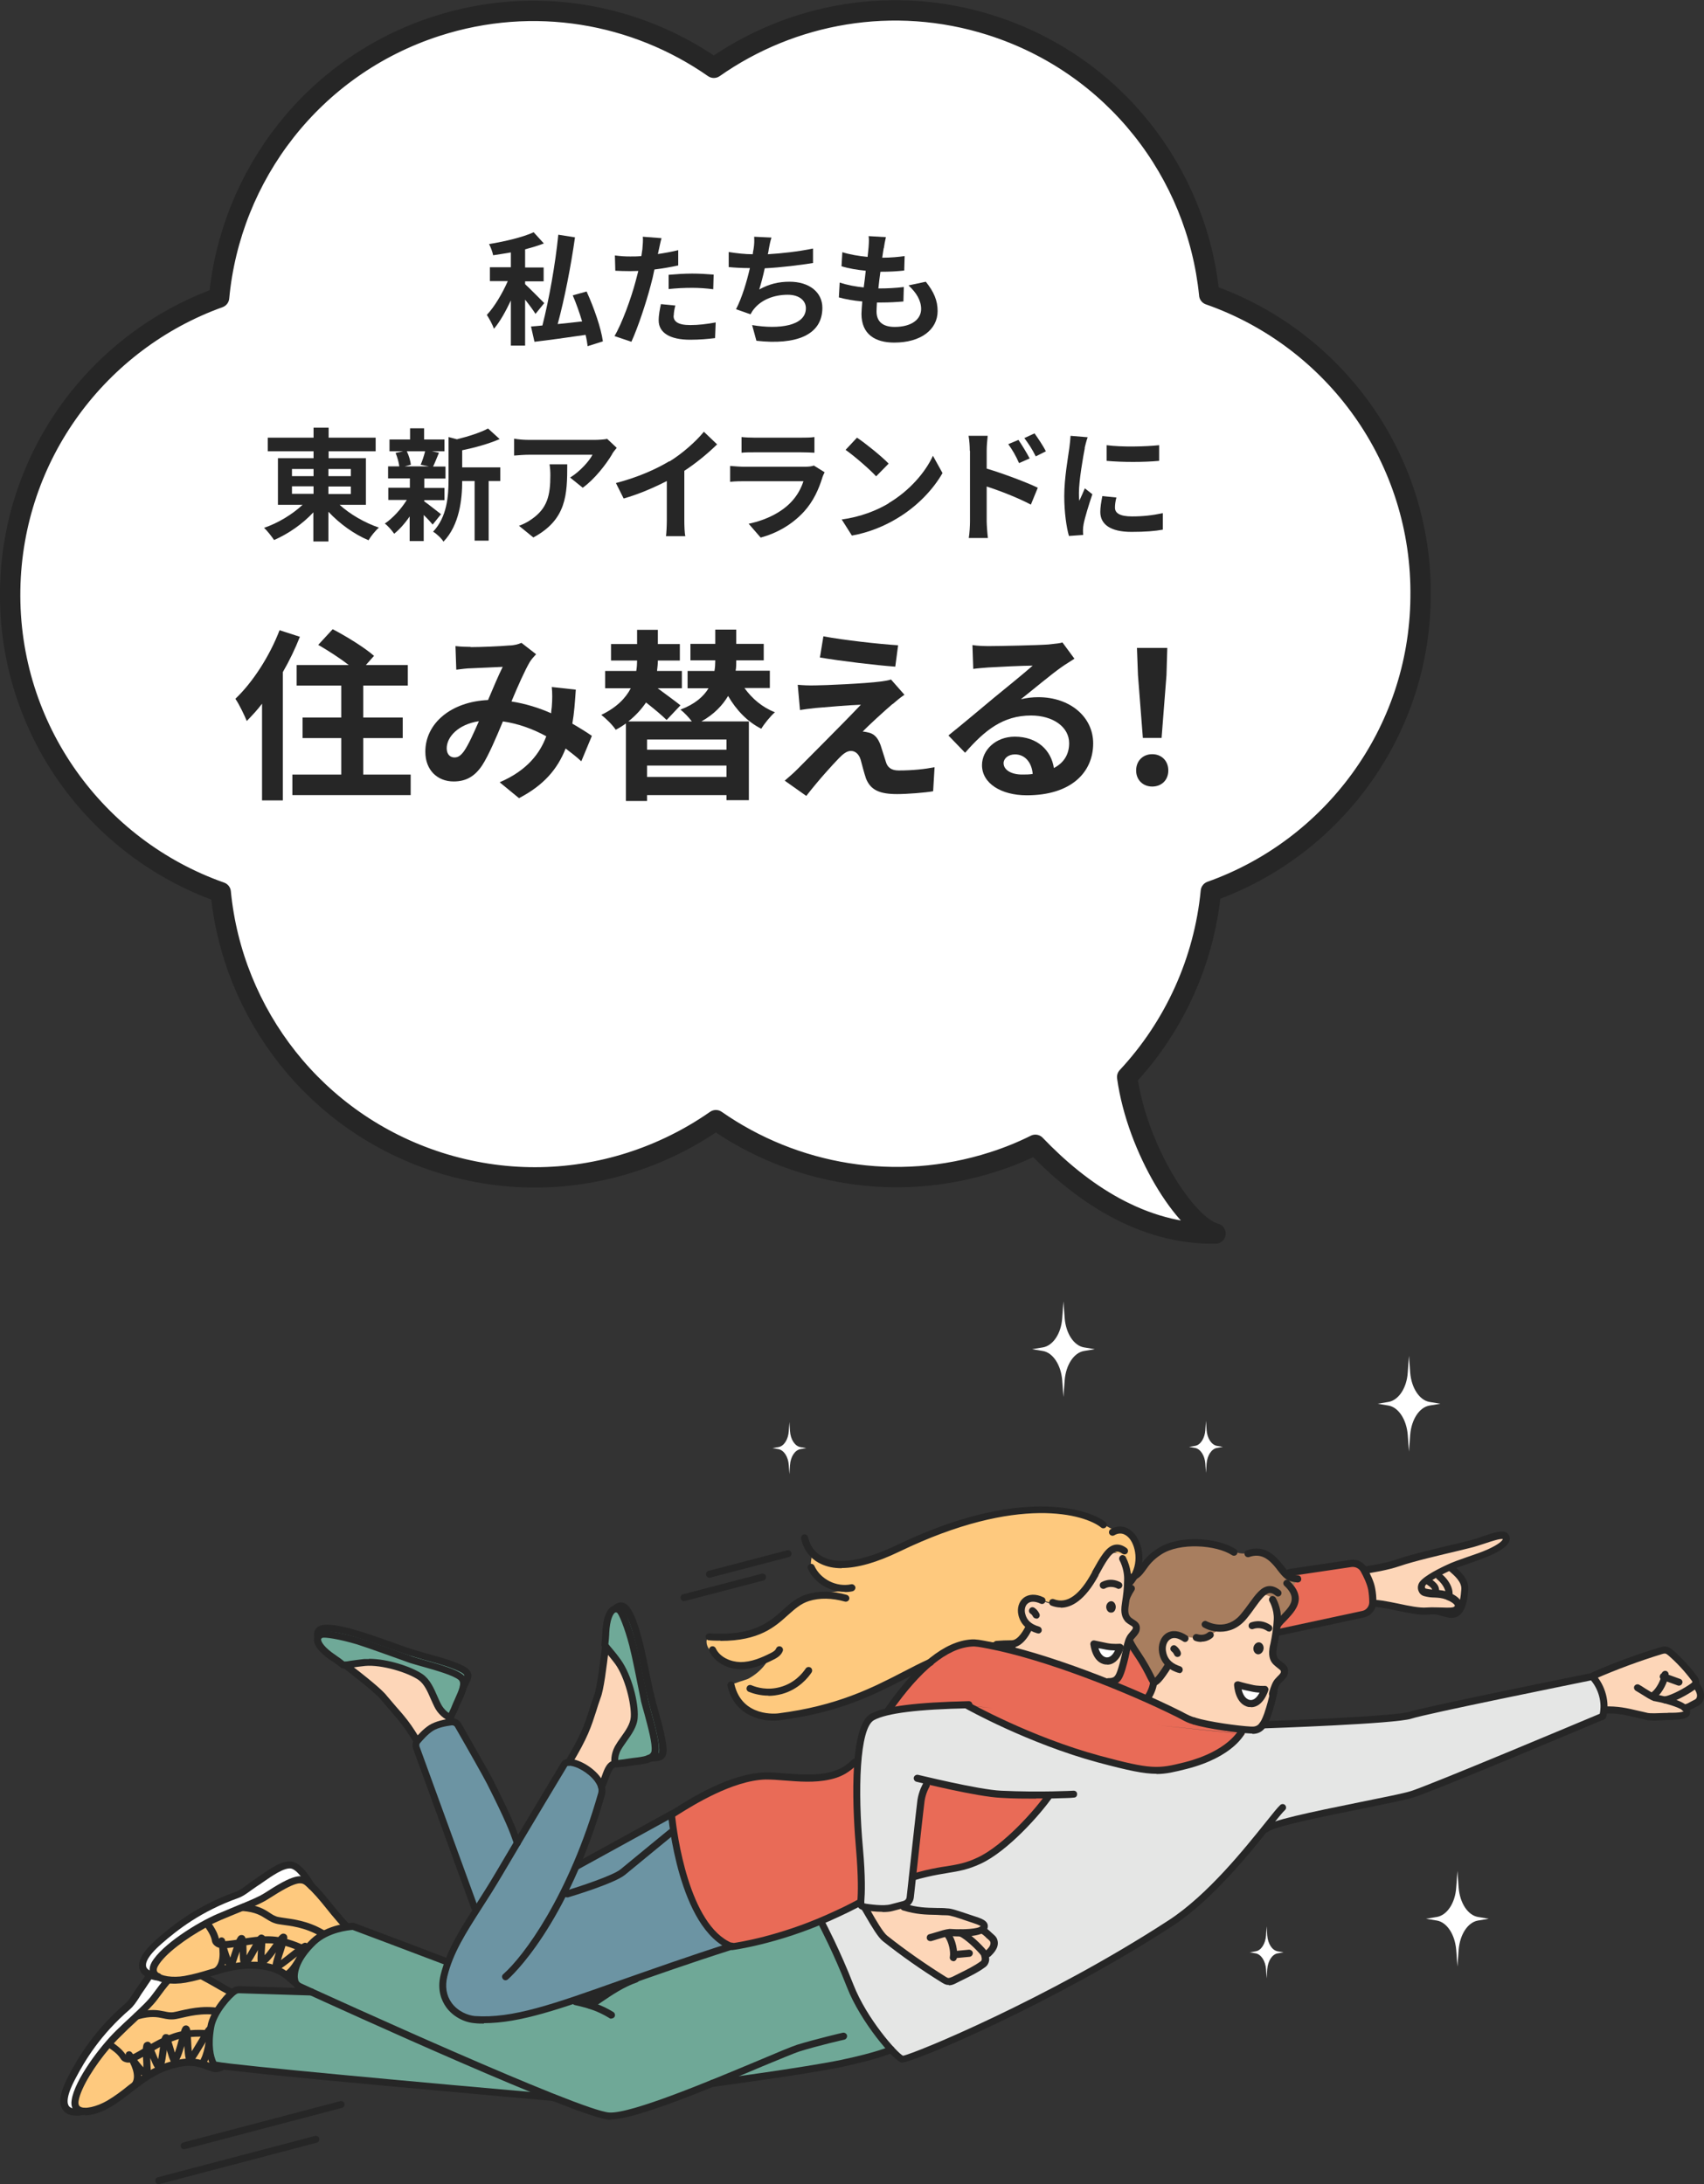 <?xml version="1.0" encoding="UTF-8"?>
<svg id="_レイヤー_2" data-name="レイヤー 2" xmlns="http://www.w3.org/2000/svg" viewBox="0 0 83.69 107.3">
  <rect x="0" y="0" width="83.69" height="107.3" fill="#333333" stroke="none"/>
  <defs>
    <style>
      .cls-1, .cls-2 {
        fill: #262626;
      }

      .cls-3, .cls-4 {
        fill: #fff;
      }

      .cls-5 {
        fill: #e96b57;
      }

      .cls-4, .cls-6, .cls-7, .cls-2, .cls-8 {
        fill-rule: evenodd;
      }

      .cls-9 {
        fill: none;
        stroke: #262626;
        stroke-linecap: round;
        stroke-linejoin: round;
      }

      .cls-6 {
        fill: #a87e5f;
      }

      .cls-10 {
        fill: #6c94a3;
      }

      .cls-11 {
        fill: #6fa897;
      }

      .cls-12 {
        fill: #6fa998;
      }

      .cls-13 {
        fill: #e5e6e5;
      }

      .cls-7, .cls-14 {
        fill: #fec97e;
      }

      .cls-15, .cls-8 {
        fill: #fdd6b8;
      }
    </style>
  </defs>
  <g id="illustration">
    <g>
      <g>
        <g>
          <path class="cls-3" d="m59.39,14.47c-.6-5.97-4.65-11.3-10.73-13.23-4.79-1.52-9.78-.59-13.6,2.09C31.22.65,26.22-.26,21.43,1.29c-6.08,1.97-10.11,7.34-10.67,13.33C4.87,16.74.61,22.33.5,28.97c-.11,6.84,4.23,12.71,10.34,14.86.58,5.98,4.63,11.32,10.71,13.27,1.57.5,3.16.74,4.72.74,3.21,0,6.31-1.01,8.89-2.81,3.83,2.67,8.83,3.59,13.62,2.05.72-.23,1.41-.51,2.07-.84,2.24,2.34,5.24,4.41,8.85,4.36-1.46-.38-3.85-4.14-4.34-7.69,2.32-2.49,3.78-5.7,4.11-9.12,5.96-2.12,10.22-7.78,10.3-14.4,0,0,0,0,0-.01.11-6.86-4.24-12.75-10.38-14.9Z"/>
          <path class="cls-9" d="m59.39,14.47c-.6-5.97-4.65-11.3-10.73-13.23-4.79-1.52-9.78-.59-13.6,2.09C31.22.65,26.22-.26,21.43,1.29c-6.08,1.97-10.11,7.34-10.67,13.33C4.87,16.74.61,22.33.5,28.97c-.11,6.84,4.23,12.71,10.34,14.86.58,5.98,4.63,11.32,10.71,13.27,1.57.5,3.16.74,4.72.74,3.21,0,6.31-1.01,8.89-2.81,3.83,2.67,8.83,3.59,13.62,2.05.72-.23,1.41-.51,2.07-.84,2.24,2.34,5.24,4.41,8.85,4.36-1.46-.38-3.85-4.14-4.34-7.69,2.32-2.49,3.78-5.7,4.11-9.12,5.96-2.12,10.22-7.78,10.3-14.4,0,0,0,0,0-.01.11-6.86-4.24-12.75-10.38-14.9Z"/>
        </g>
        <g>
          <path class="cls-1" d="m14.73,31.28c-.23.58-.51,1.17-.84,1.74v6.3h-1.02v-4.75c-.24.32-.5.59-.75.85-.1-.25-.38-.84-.56-1.09.85-.81,1.68-2.09,2.17-3.37l.99.32Zm5.44,6.77v1.01h-5.81v-1.01h2.4v-1.79h-1.9v-1.01h1.9v-1.57h-2.19v-1.01h2.56c-.44-.34-1.03-.72-1.5-.99l.71-.77c.67.35,1.58.91,2.03,1.31l-.4.45h2.06v1.01h-2.19v1.57h1.94v1.01h-1.94v1.79h2.32Z"/>
          <path class="cls-1" d="m23.11,31.79c.51,0,1.47-.04,1.89-.08.23,0,.46-.06.61-.13l.72.56c-.13.14-.23.25-.31.38-.23.39-.58,1.17-.9,1.94.7.11,1.37.32,1.95.58,0-.11.02-.21.03-.31.03-.35.03-.71,0-.98l1.18.13c-.04.6-.08,1.16-.17,1.67.38.22.7.42.96.6l-.52,1.25c-.23-.22-.5-.42-.77-.63-.4,1.02-1.08,1.81-2.29,2.44l-.95-.78c1.36-.58,1.99-1.44,2.29-2.26-.64-.35-1.36-.62-2.13-.73-.32.77-.7,1.67-1.02,2.16-.36.54-.79.79-1.4.79-.79,0-1.39-.55-1.39-1.46,0-1.4,1.27-2.46,3.08-2.54.25-.59.51-1.21.72-1.63-.36.02-1.13.05-1.55.07-.18,0-.5.04-.73.07l-.04-1.16c.24.03.55.04.75.04Zm-.79,5.42c.18,0,.31-.09.47-.31.23-.33.48-.9.73-1.47-1.01.15-1.58.77-1.58,1.33,0,.3.17.45.38.45Z"/>
          <path class="cls-1" d="m36.57,33.81c.37.51.87.94,1.49,1.18-.22.19-.52.56-.67.81-.68-.34-1.23-.92-1.63-1.61-.27.45-.67.89-1.31,1.25h2.33v3.87h-1.1v-.25h-3.9v.29h-1.04v-3.81c-.15.11-.32.22-.5.31-.14-.22-.47-.55-.71-.73.77-.37,1.21-.84,1.45-1.31h-1.26v-.85h1.53c.03-.18.04-.35.04-.51h-1.28v-.81h1.28v-.7h1.02v.7h1.08v.81h-1.08c0,.17-.02.33-.04.51h1.22v.85h-1.19c.4.3.86.63,1.12.84l-.68.72c-.23-.23-.63-.56-1.01-.86-.22.32-.5.64-.87.93h3.12c-.16-.21-.38-.44-.56-.58.72-.27,1.14-.65,1.38-1.05h-1.03v-.85h1.32c.03-.17.04-.33.04-.49v-.03h-1.22v-.81h1.22v-.7h1.03v.7h1.35v.81h-1.35v.04c0,.15,0,.31-.03.47h1.68v.85h-1.25Zm-.89,2.52h-3.9v.5h3.9v-.5Zm0,1.84v-.56h-3.9v.56h3.9Z"/>
          <path class="cls-1" d="m43.84,34.58c-.41.35-1.25,1.12-1.47,1.36.08,0,.24.03.34.06.26.08.42.28.54.61.08.24.18.58.26.82.08.28.28.42.63.42.69,0,1.31-.07,1.76-.16l-.07,1.18c-.37.07-1.3.14-1.76.14-.86,0-1.31-.19-1.54-.77-.09-.27-.2-.69-.26-.92-.1-.32-.3-.43-.48-.43-.19,0-.38.14-.59.36-.31.32-.98,1.05-1.6,1.85l-1.06-.75c.16-.14.38-.32.62-.56.46-.47,2.3-2.3,3.12-3.17-.63.02-1.71.12-2.22.16-.31.03-.58.07-.77.1l-.11-1.24c.21.02.53.04.86.03.42,0,2.47-.09,3.21-.19.17-.02.41-.06.51-.1l.66.75c-.23.16-.42.32-.58.46Zm.27-2.88l-.14,1.05c-.95-.07-2.63-.27-3.7-.45l.17-1.04c1.01.19,2.74.38,3.67.44Z"/>
          <path class="cls-1" d="m48.58,31.74c.48,0,2.4-.04,2.92-.08.37-.04.58-.06.68-.1l.59.8c-.21.14-.42.26-.63.41-.49.34-1.43,1.13-2,1.58.3-.07.57-.1.86-.1,1.53,0,2.69.95,2.69,2.27,0,1.42-1.08,2.55-3.26,2.55-1.25,0-2.2-.58-2.2-1.48,0-.73.66-1.4,1.61-1.4,1.12,0,1.79.68,1.92,1.54.5-.26.75-.68.75-1.22,0-.81-.81-1.36-1.87-1.36-1.38,0-2.28.73-3.24,1.83l-.82-.85c.64-.51,1.73-1.43,2.26-1.87.5-.41,1.44-1.17,1.88-1.56-.46,0-1.7.06-2.18.09-.24.02-.53.04-.74.07l-.04-1.17c.25.04.57.05.82.05Zm1.62,6.31c.19,0,.36,0,.52-.03-.05-.58-.39-.96-.87-.96-.34,0-.56.21-.56.43,0,.33.37.56.91.56Z"/>
          <path class="cls-1" d="m55.8,37.85c0-.48.34-.8.79-.8s.79.32.79.8-.34.79-.79.79-.79-.32-.79-.79Zm.09-4.68l-.05-1.34h1.49l-.04,1.34-.24,3.08h-.92l-.24-3.08Z"/>
        </g>
        <g>
          <path class="cls-1" d="m26.3,15.42c-.11-.18-.31-.45-.51-.7v2.26h-.7v-2.22c-.25.53-.53,1.04-.83,1.39-.07-.2-.23-.5-.35-.68.38-.4.77-1.07,1.03-1.66h-.88v-.68h1.03v-.73c-.29.05-.59.1-.87.14-.03-.16-.12-.4-.2-.55.79-.13,1.67-.34,2.19-.58l.5.55c-.28.11-.59.2-.92.29v.89h.91v.68h-.91v.14c.21.19.79.78.94.93l-.43.53Zm2.56,1.58c-.02-.16-.05-.35-.1-.55-.89.13-1.81.26-2.51.34l-.17-.75c.16-.01.35-.03.56-.05.32-1.25.64-3.03.78-4.46l.82.13c-.2,1.42-.52,3.05-.85,4.26.38-.04.79-.08,1.2-.13-.13-.43-.29-.89-.46-1.28l.68-.19c.36.79.71,1.79.8,2.45l-.76.24Z"/>
          <path class="cls-1" d="m32.36,12.25c-.01.07-.03.14-.05.23.34-.05.67-.11,1-.19v.75c-.36.08-.77.15-1.17.2-.05.26-.11.52-.18.77-.22.84-.62,2.06-.95,2.78l-.83-.28c.36-.6.82-1.86,1.04-2.7.04-.16.09-.33.13-.5-.14,0-.27.01-.4.01-.29,0-.52-.01-.73-.02l-.02-.75c.31.04.51.05.76.05.17,0,.35,0,.54-.02.02-.13.04-.25.05-.34.02-.22.04-.47.02-.61l.92.07c-.05.16-.1.43-.13.56Zm.72,3.26c0,.26.18.46.82.46.4,0,.82-.05,1.25-.13l-.03.77c-.34.04-.74.08-1.22.08-1.01,0-1.55-.35-1.55-.95,0-.28.06-.56.11-.8l.71.07c-.05.17-.08.37-.08.5Zm.91-2.07c.34,0,.7.02,1.06.05l-.02.72c-.3-.04-.67-.07-1.03-.07-.41,0-.78.02-1.16.06v-.7c.34-.03.77-.06,1.15-.06Z"/>
          <path class="cls-1" d="m37.75,12.3c-.01.05-.02.12-.04.19.68-.04,1.49-.13,2.22-.28v.71c-.61.1-1.56.22-2.37.26-.08.37-.18.75-.27,1.04.49-.27.95-.38,1.49-.38.97,0,1.61.52,1.61,1.28,0,1.35-1.3,1.84-3.24,1.62l-.21-.77c1.31.22,2.64.05,2.64-.83,0-.36-.31-.66-.89-.66-.69,0-1.3.25-1.66.7-.07.08-.11.16-.17.26l-.71-.25c.29-.56.53-1.36.68-2.02-.38,0-.73-.02-1.04-.05v-.74c.36.06.81.11,1.18.11.01-.09.02-.17.04-.25.04-.26.04-.41.03-.61l.85.04c-.07.21-.1.41-.14.61Z"/>
          <path class="cls-1" d="m43.4,12.2c-.02.1-.04.26-.07.46.43,0,.82-.04,1.1-.08l-.02.71c-.36.04-.69.06-1.17.06-.04.26-.07.55-.1.82h.04c.37,0,.82-.02,1.21-.07l-.02.71c-.34.03-.68.05-1.06.05h-.24c-.01.18-.02.33-.02.44,0,.5.31.76.89.76.84,0,1.3-.38,1.3-.88,0-.41-.22-.79-.62-1.16l.85-.18c.4.5.58.93.58,1.44,0,.91-.82,1.55-2.13,1.55-.94,0-1.61-.41-1.61-1.41,0-.14.02-.36.04-.61-.44-.04-.83-.11-1.15-.2l.04-.73c.39.13.79.2,1.18.24.04-.27.07-.55.1-.82-.41-.04-.84-.11-1.19-.22l.04-.69c.35.11.8.19,1.24.23.02-.19.04-.35.05-.49.02-.28.02-.4,0-.53l.85.05c-.05.22-.08.38-.1.53Z"/>
          <path class="cls-1" d="m16.67,24.79c.51.47,1.24.89,1.94,1.13-.17.14-.4.43-.51.62-.7-.29-1.42-.81-1.97-1.4v1.46h-.74v-1.43c-.54.58-1.24,1.06-1.93,1.36-.11-.17-.34-.46-.49-.6.68-.23,1.39-.66,1.89-1.13h-1.21v-2.29h1.75v-.34h-2.25v-.67h2.25v-.49h.74v.49h2.31v.67h-2.31v.34h1.83v2.29h-1.29Zm-2.33-1.4h1.06v-.35h-1.06v.35Zm0,.87h1.06v-.37h-1.06v.37Zm1.79-1.22v.35h1.1v-.35h-1.1Zm1.1.86h-1.1v.37h1.1v-.37Z"/>
          <path class="cls-1" d="m20.81,24.61c.22.15.71.55.85.65l-.41.51c-.1-.12-.26-.3-.44-.47v1.28h-.69v-1.21c-.23.34-.5.64-.76.85-.11-.16-.31-.39-.46-.5.39-.26.8-.71,1.08-1.16h-.91v-.6h1.06v-.46h-1.07v-.59h.55c-.02-.2-.1-.46-.18-.66l.37-.08h-.67v-.58h1.01v-.55h.69v.55h1v.58h-.62l.35.07c-.11.26-.2.5-.29.68h.61v.59h-1.04v.46h.99v.6h-.99v.05Zm-.83-2.44c.1.2.18.48.2.66l-.3.08h1.18l-.4-.08c.08-.18.17-.46.22-.66h-.91Zm4.59,1.46h-.57v2.93h-.69v-2.93h-.61c0,.89-.13,2.16-.92,2.98-.09-.16-.35-.4-.51-.49.69-.73.76-1.75.76-2.58v-2.07l.41.11c.57-.14,1.16-.33,1.53-.53l.57.52c-.53.23-1.21.42-1.84.55v.84h1.87v.66Z"/>
          <path class="cls-1" d="m30.06,22.32c-.28.47-.85,1.22-1.44,1.64l-.62-.5c.48-.29.95-.82,1.1-1.12h-3.12c-.25,0-.45.02-.73.04v-.83c.23.04.48.06.73.06h3.23c.17,0,.5-.02.61-.05l.47.44c-.07.08-.18.22-.23.31Zm-3.87,4.08l-.7-.57c.19-.07.41-.17.63-.33.76-.53.91-1.16.91-2.15,0-.19-.01-.35-.04-.54h.87c0,1.49-.03,2.71-1.66,3.59Z"/>
          <path class="cls-1" d="m32.88,22.67c.62-.38,1.3-.98,1.69-1.46l.65.62c-.46.45-1.03.92-1.61,1.3v2.42c0,.26.01.64.05.79h-.95c.02-.14.04-.52.04-.79v-1.92c-.62.32-1.38.65-2.12.86l-.38-.76c1.07-.28,1.95-.67,2.62-1.07Z"/>
          <path class="cls-1" d="m40.39,23.46c-.18.58-.44,1.16-.89,1.66-.61.67-1.37,1.08-2.14,1.29l-.59-.68c.9-.19,1.62-.58,2.07-1.05.32-.33.51-.7.62-1.04h-2.9c-.14,0-.44,0-.7.03v-.78c.25.02.51.04.7.04h2.97c.19,0,.35-.02.44-.06l.53.33c-.04.08-.09.19-.11.25Zm-3.35-1.96h2.31c.19,0,.48,0,.65-.03v.77c-.16-.01-.44-.02-.66-.02h-2.3c-.19,0-.45,0-.62.02v-.77c.17.02.42.03.62.03Z"/>
          <path class="cls-1" d="m43.64,24.72c1.03-.61,1.81-1.52,2.18-2.33l.47.85c-.46.81-1.25,1.64-2.22,2.22-.61.37-1.38.7-2.23.85l-.5-.79c.94-.13,1.71-.44,2.3-.79Zm0-1.94l-.61.62c-.31-.34-1.06-.99-1.5-1.3l.56-.6c.42.28,1.2.91,1.55,1.27Z"/>
          <path class="cls-1" d="m47.63,22.14c0-.22-.02-.51-.06-.73h.94c-.02.21-.05.47-.05.73v.88c.8.24,1.95.67,2.51.94l-.34.83c-.62-.33-1.52-.68-2.17-.89v1.7c0,.17.03.59.06.83h-.94c.04-.23.06-.6.06-.83v-3.45Zm2.94.38l-.52.23c-.17-.38-.31-.62-.53-.93l.5-.21c.17.25.41.64.55.91Zm.8-.35l-.5.25c-.19-.38-.34-.6-.56-.9l.5-.23c.17.24.43.62.56.89Z"/>
          <path class="cls-1" d="m53.28,22.01c-.08.4-.29,1.6-.29,2.2,0,.11,0,.27.02.39.09-.2.19-.41.27-.61l.37.29c-.17.5-.37,1.15-.43,1.47-.02.09-.03.22-.03.28,0,.07,0,.16.01.25l-.7.05c-.12-.41-.23-1.15-.23-1.96,0-.9.19-1.91.25-2.37.02-.17.05-.4.06-.59l.84.07c-.05.13-.13.43-.15.53Zm1.48,2.93c0,.26.23.43.84.43.53,0,.98-.05,1.51-.16v.81c-.38.07-.86.11-1.54.11-1.03,0-1.53-.37-1.53-.98,0-.23.04-.47.1-.78l.69.07c-.05.2-.07.34-.07.5Zm2.17-3.07v.77c-.74.07-1.82.07-2.58,0v-.77c.74.1,1.93.07,2.58,0Z"/>
        </g>
      </g>
      <g>
        <g>
          <path class="cls-3" d="m69.2,66.61l.06.82c.06.75.45,1.35.94,1.44l.54.09-.54.09c-.49.09-.88.68-.94,1.44l-.06.82-.06-.82c-.06-.75-.45-1.35-.94-1.44l-.54-.09.54-.09c.49-.09.89-.68.94-1.44l.06-.82Z"/>
          <path class="cls-3" d="m52.23,63.93l.06.82c.06.76.45,1.35.94,1.44l.54.09-.54.09c-.49.09-.88.68-.94,1.44l-.06.82-.06-.82c-.06-.75-.45-1.35-.94-1.44l-.54-.09.54-.09c.49-.09.89-.68.94-1.44l.06-.82Z"/>
          <path class="cls-3" d="m71.58,91.91l.06.82c.06.76.45,1.35.94,1.44l.54.09-.54.09c-.49.09-.88.68-.94,1.44l-.06.82-.06-.82c-.06-.75-.45-1.35-.94-1.44l-.54-.09.54-.09c.49-.09.89-.68.94-1.44l.06-.82Z"/>
          <path class="cls-3" d="m59.23,69.8l.03.45c.03.41.24.73.51.78l.29.05-.29.05c-.27.05-.48.37-.51.78l-.03.45-.03-.45c-.03-.41-.24-.73-.51-.78l-.29-.05.29-.05c.27-.04.48-.37.51-.78l.03-.45Z"/>
          <path class="cls-3" d="m62.21,94.63l.03.45c.03.41.24.73.51.78l.29.05-.29.05c-.27.05-.48.37-.51.78l-.03.45-.03-.45c-.03-.41-.24-.73-.51-.78l-.29-.05.29-.05c.27-.04.48-.37.51-.78l.03-.45Z"/>
          <path class="cls-3" d="m38.77,69.86l.03.45c.03.41.24.73.51.78l.29.05-.29.05c-.27.05-.48.37-.51.78l-.03.45-.03-.45c-.03-.41-.24-.73-.51-.78l-.29-.05.29-.05c.27-.04.48-.37.51-.78l.03-.45Z"/>
        </g>
        <g>
          <path class="cls-5" d="m45.47,92.05c3.36-.49,4.18-1.72,6.07-3.87.06-.02.15-.05.18-.1-2.03.17-4.09-.05-6.04-.64l-.08.02c-.6,1.01-.5,2.66-.8,4.76.2-.06.42-.12.66-.18h0Z"/>
          <path class="cls-5" d="m42.29,93.37c.13-1.56-.39-5-.13-7.04-2.14,2.36-4.41-.73-9.18,2.79-.01,0,.49,5.55,2.97,6.5,0,0,2.1-.25,4.67-1.39.45-.3,1.23-.63,1.68-.86h0Z"/>
          <path class="cls-13" d="m48.79,95.6c-.37.85-1.38,1.45-2.23,1.73-1.15-.62-3.44-1.89-4.11-3.65h1.93c.82.25,1.28.2,2.13.24.22.06,2.45.5,1.65.9.02,0,.03.02.05.03v-.04c.26.2.7.4.58.8h0Zm-3.17-8.14l.08-.02c1.95.6,4.01.81,6.04.64-2.93,3-2.47,3.1-6.93,4.25.3-2.08.22-3.86.81-4.87h0Zm32.58-5.1s-8.15,1.65-8.94,1.9c-.84.28-6.9.37-6.95.43-.04.15-.94.15-1.19.41-.92,1.33-3.26,1.87-4.9,1.75-2.94-.29-6.06-1.81-8.6-3.12-1.94.09-3.41.04-4.77.6-1.59,1.92-.29,7.02-.57,9.03-.51.29-1.44.59-1.86,1.04l-.07.03c.48.89,2.36,5.94,3.95,6.72.29.06,7.14-2.76,13.16-6.67,2.62-1.7,4.21-4.18,4.7-4.63.5-.45,6.16-1.4,7.16-1.7,1-.31,9.37-3.84,9.37-3.84.18-.66-.05-1.46-.51-1.95h0Z"/>
          <path class="cls-15" d="m48.63,95.14c-.21-.18-.19-.2-.43-.33v.04s-.02-.02-.04-.03c.8-.41-1.44-.84-1.65-.9-.85-.04-1.31.01-2.13-.23h-1.93c.32,1.29,3.61,3.85,4.4,3.56.61-.35,2.48-1.27,1.78-2.11h0Z"/>
          <path class="cls-5" d="m56.82,84.75c2.21.22,3.96.4,3.97.41-.07,0-1.79-.18-3.97-.41h0Zm-9.14-.94c.06,0,.12,0,.17,0,0,0,.33.04.89.1-.59-.06-.96-.1-.99-.1h-.07Zm13.11,1.34s.31-.1.31-.1c-.13.05-1.77,0-3.19-.76-2.5-1.35-6.5-2.85-9.33-3.38-2.12-.55-3.68,1.48-4.98,3.26.97-.23,2.49-.32,4.04-.35-.02-.01-.03-.02-.03-.02,3.74,1.84,10.01,5.08,13.53,1.39l-.34-.03h0Z"/>
          <path class="cls-5" d="m54.72,82.66c.24.11.46.28.7.4.16.08.3.17.46.24.15.07.31.14.47.13.14-.24.29-.53.22-.81-.06-.25-.2-.47-.31-.69-.08-.17-.15-.34-.23-.52-.08-.19-.17-.38-.29-.56-.06-.09-.12-.17-.2-.24-.18.53-.33,1.21-.4,1.46-.1.35-.26.51-.45.58,0,0,.01,0,.02,0h0Z"/>
          <path class="cls-3" d="m9.52,96.86s-.84-.74-1.31-.62c-.47.11-.93.91-1.34,1.49-.27.38-.39.64-.63.85-1.37,1.17-2.15,2.37-2.74,3.5-1.11,2.12.59,1.63.59,1.63l5.43-6.85h0Z"/>
          <path class="cls-14" d="m8.2,100.19s0-.02,0-.02h.08s-.05.01-.07.02h0Zm2.17-.62c.11-.66.73-1.4,1.07-1.68-.14-.07-.28-.15-.43-.23-.41-.23-.75-.43-1.1-.61-.26.07-.53.14-.82.19-.27.05-.56.06-.81.03-.18.2-.39.47-.64.82-.3.41-.78.82-1.8,1.79-.82.79-1.99,2.4-2.13,3.3-.12.77.9.61,1.65.16.49-.29.89-.63,1.3-.94,1.66-1.26,3.04-1.08,3.04-1.08.33.06.57.19.84.26.13.03.28,0,.42-.09-.27-.04-.43-.06-.44-.08-.09-.17-.34-.74-.15-1.85h0Z"/>
          <path class="cls-1" d="m5.38,100.62c-.69.81-1.41,1.92-1.52,2.59-.03.21.05.26.08.28.21.14.8.01,1.32-.29.39-.23.73-.49,1.05-.75.6-.46,1.16-.9,1.99-1.15,1.04-.32,1.56-.13,1.98.03.1.04.2.07.29.1.18.05.48-.16.66-.46.12-.19.19-.45.05-.6-.1-.1-.87-.43-2.11-.28-.66.08-1.33.47-1.86.79-.48.28-.83.49-1.09.44-.19-.04-.25-.11-.32-.22-.06-.09-.15-.22-.5-.46,0,0,0,0,0,0h0Zm-1.19,3.28c-.17,0-.33-.03-.45-.12-.13-.09-.28-.27-.22-.62.15-.98,1.39-2.63,2.18-3.4.28-.27.52-.5.73-.69.54-.51.84-.79,1.05-1.08.95-1.3,1.34-1.59,1.88-1.37.5.19.9.43,1.37.7.11.06.22.13.34.2.64.36,1.07.56,1.73.86.57.26,1.32.47,2.11.7.14.04.28.08.42.12.09.03.14.12.12.21-.03.09-.12.14-.21.12-.14-.04-.28-.08-.42-.12-.81-.23-1.57-.45-2.16-.72-.67-.3-1.11-.5-1.76-.87-.12-.07-.24-.13-.35-.2-.46-.26-.85-.49-1.33-.67-.27-.11-.51-.08-1.48,1.26-.23.31-.55.62-1.09,1.13-.21.19-.45.42-.72.69-.11.1-.22.22-.34.35.38.27.5.44.57.54q.04.06.1.07c.14.03.52-.2.85-.4.56-.33,1.26-.74,1.99-.83,1.29-.16,2.2.17,2.41.38.23.25.23.63,0,1.02-.23.38-.66.72-1.05.62-.11-.03-.22-.07-.32-.11-.41-.15-.83-.31-1.76-.02-.77.24-1.31.66-1.88,1.1-.34.26-.68.53-1.09.77-.37.22-.85.4-1.24.4h0Z"/>
          <path class="cls-1" d="m3.73,103.93c-.21,0-.46-.05-.62-.25-.26-.32-.18-.87.25-1.69.51-.98,1.3-2.27,2.78-3.55.15-.13.25-.28.39-.5.06-.1.13-.2.21-.31.07-.1.14-.2.21-.3.38-.56.78-1.15,1.23-1.26.54-.13,1.37.58,1.46.66.07.06.08.17.02.24-.06.07-.17.08-.24.02-.3-.26-.87-.65-1.15-.59-.33.08-.72.65-1.03,1.12-.07.11-.14.21-.21.31-.08.11-.14.21-.2.31-.15.23-.27.41-.45.57-1.44,1.24-2.2,2.49-2.7,3.45-.46.88-.38,1.2-.29,1.31.15.18.55.12.67.08.09-.03.19.03.21.12.03.09-.03.19-.12.21-.04.01-.21.06-.41.06h0Z"/>
          <path class="cls-1" d="m13.55,101.7s-.05,0-.07-.01c-.87-.36-1.87-.71-1.88-.71-.09-.03-.14-.13-.11-.22s.13-.14.22-.11c.01,0,1.02.35,1.9.72.09.04.13.14.09.23-.03.07-.09.11-.16.11h0Z"/>
          <path class="cls-1" d="m11.05,100.11s-.06,0-.09-.02c-.08-.05-.11-.16-.06-.24.16-.26.15-.5.15-.73,0-.5.06-.86.94-1.04.09-.02.18.04.2.14.02.09-.04.18-.13.2-.66.13-.66.32-.66.7,0,.25,0,.57-.2.91-.03.05-.09.08-.15.08h0Z"/>
          <path class="cls-1" d="m6.74,99.2c-.07,0-.14-.05-.17-.12-.03-.09.03-.19.12-.21.71-.2,1.08-.12,1.38-.06.18.04.32.07.5.03.1-.02.2-.04.31-.07.55-.12,1.31-.3,2.33-.04.09.02.15.12.13.21s-.12.15-.21.13c-.94-.23-1.65-.07-2.17.05-.12.03-.23.05-.33.07-.25.04-.45,0-.63-.04-.28-.06-.59-.12-1.21.05-.02,0-.03,0-.05,0h0Z"/>
          <path class="cls-1" d="m6.63,102.59s-.07-.01-.1-.03c-.08-.05-.1-.16-.04-.24.24-.35-.07-.97-.25-1.23-.01-.02-.02-.03-.04-.05-.05-.08-.03-.18.04-.24.08-.05.18-.04.24.04,0,0,.01.02.03.04.17.25.38.51.53.68,0-.06,0-.11,0-.17-.05-.82-.04-1,.13-1.07.22-.09.31.15.5.61.03.07.06.15.1.23.03-.15.05-.33.07-.46.07-.55.11-.8.34-.77.14.01.16.07.38.81,0,.03.02.06.03.09.08-.22.16-.51.21-.71.12-.45.15-.61.33-.62.05,0,.1.02.13.05.09.08.1.2.13.76,0,.13.02.31.03.46.1-.16.22-.36.32-.53.4-.67.42-.71.56-.7.06,0,.12.05.15.11.12.23-.08,1.28-.28,1.65-.05.08-.15.12-.23.07-.08-.05-.12-.15-.07-.23.1-.19.19-.53.23-.83-.02.04-.04.07-.06.11-.27.45-.45.75-.55.85-.06.06-.14.08-.22.05-.15-.06-.18-.21-.22-.81-.11.4-.22.72-.39.87-.04.04-.11.06-.16.04q-.11-.03-.27-.58s-.03-.09-.04-.14c0,.02,0,.03,0,.05-.09.64-.14.89-.32.95-.21.06-.31-.16-.49-.6,0,.1.01.2.01.28.03.56.04.64-.12.68-.05.01-.14.04-.34-.14.02.21-.02.42-.15.6-.03.05-.09.07-.14.07h0Z"/>
          <path class="cls-3" d="m15.3,92.68s-.52-.99-1-1.05-1.2.52-1.78.91c-.38.26-.59.46-.89.56-1.69.61-2.85,1.44-3.81,2.29-1.8,1.59-.04,1.74-.04,1.74l7.52-4.45h0Z"/>
          <path class="cls-14" d="m12.95,95.31s-.05,0-.08,0c0,0,0-.02,0-.02l.08.02h0Zm-3.87,1.93c.29-.05.56-.12.82-.19.25-.07.49-.15.73-.22,2.01-.59,3.23.08,3.23.08.29.17.46.38.68.54-.04-.06-.07-.13-.08-.21-.03-.35.06-1,.93-1.83.51-.49,1.23-.67,1.64-.73-.21-.22-.4-.45-.64-.73-.46-.56-.79-1-1.27-1.43-.32-.29-.65-.28-2.04.63-.43.28-1.02.48-2.32,1.03-1.05.44-2.72,1.52-3.17,2.32-.26.46.12.71.67.77.25.03.54.02.81-.03h0Z"/>
          <path class="cls-1" d="m12.28,96.37c.09,0,.19,0,.29,0,1.09.07,1.5.44,1.84.73.08.07.16.14.24.2.15.11.51.02.78-.19.18-.14.34-.36.26-.55-.05-.13-.66-.72-1.87-1.02-.65-.16-1.41-.03-2.02.07-.55.09-.95.16-1.18.02-.16-.1-.2-.2-.22-.32-.02-.1-.06-.26-.3-.61,0,0,0,0,0,0-.93.51-2,1.28-2.34,1.88-.1.18-.05.27-.03.29.15.21.75.3,1.33.2.45-.08.86-.2,1.25-.32.64-.19,1.25-.38,1.98-.38h0Zm2.55,1.33c-.14,0-.27-.03-.38-.11-.09-.07-.18-.14-.26-.22-.33-.29-.67-.58-1.63-.65-.8-.05-1.46.14-2.15.35-.41.12-.83.25-1.29.33-.62.11-1.4.05-1.68-.34-.09-.13-.16-.35.01-.66.49-.86,2.24-1.96,3.26-2.39.36-.15.66-.28.93-.39.69-.28,1.07-.44,1.37-.63,1.35-.88,1.82-1,2.25-.61.4.36.69.72,1.03,1.14.08.1.16.2.25.31.47.56.8.91,1.31,1.42.44.44,1.06.91,1.72,1.41.12.09.24.18.35.27.08.06.09.17.03.24s-.17.09-.24.03c-.12-.09-.24-.18-.35-.27-.67-.51-1.3-.98-1.76-1.44-.52-.52-.86-.87-1.33-1.44-.09-.11-.17-.21-.25-.31-.33-.41-.62-.76-1-1.1-.22-.2-.45-.25-1.83.64-.32.21-.74.38-1.42.66-.26.11-.57.23-.92.38-.14.06-.28.13-.44.2.26.39.31.59.34.71q.02.07.07.1c.12.07.56,0,.94-.06.64-.11,1.44-.24,2.16-.06,1.26.31,2,.95,2.11,1.22.13.31,0,.67-.36.95-.23.18-.54.32-.82.32h0Z"/>
          <path class="cls-1" d="m7.78,97.3s-.01,0-.02,0c-.08,0-.74-.08-.9-.55-.13-.39.15-.88.84-1.49.83-.73,2.02-1.66,3.87-2.32.19-.07.34-.17.54-.33.09-.07.19-.14.31-.22.1-.07.2-.14.3-.21.56-.39,1.14-.8,1.6-.73.55.07,1.07,1.03,1.13,1.14.04.08.01.19-.07.23-.08.04-.19.01-.23-.07-.18-.35-.58-.92-.87-.96-.33-.04-.9.35-1.36.67-.1.07-.21.15-.31.21-.11.08-.21.15-.3.21-.22.16-.4.29-.63.37-1.79.64-2.95,1.54-3.76,2.25-.75.66-.78.98-.74,1.12.07.22.47.3.6.31.09,0,.17.09.16.19,0,.09-.08.16-.17.16h0Z"/>
          <path class="cls-1" d="m16.11,95.33s-.07-.01-.1-.03c-.79-.55-1.52-.66-2.04-.73-.12-.02-.23-.03-.33-.05-.25-.05-.42-.16-.58-.26-.24-.15-.5-.33-1.15-.38-.1,0-.17-.09-.16-.19,0-.09.09-.17.19-.16.73.06,1.05.27,1.31.44.15.1.27.18.46.21.1.02.2.03.32.05.56.08,1.33.19,2.19.79.08.05.1.16.04.24-.03.05-.09.07-.14.07h0Z"/>
          <path class="cls-1" d="m14.2,97.09s-.1-.02-.13-.06c-.06-.07-.05-.18.02-.24.17-.14.36-.43.51-.69-.03.03-.07.05-.1.08-.41.32-.69.54-.82.59-.08.04-.16.02-.22-.03-.12-.11-.09-.26.09-.83-.25.34-.47.59-.67.67-.06.02-.12.01-.17-.02q-.09-.06-.05-.63s0-.09.01-.14c0,.01-.02.03-.02.04-.31.57-.45.78-.64.77-.22-.02-.23-.26-.24-.73-.03.1-.06.19-.09.26-.17.53-.2.61-.36.59-.05,0-.14-.02-.26-.25-.06.2-.17.38-.35.51-.08.05-.19.03-.24-.05-.05-.08-.03-.19.05-.24.41-.28.23-1.14.2-1.28,0,0,0-.02,0-.02-.02-.09.03-.18.12-.21.09-.02.18.03.21.12,0,0,0,.02.01.05.07.29.17.61.25.82.02-.05.03-.11.05-.16.25-.78.32-.95.5-.95.23,0,.24.25.25.75,0,.07,0,.17,0,.25.08-.13.16-.29.23-.4.26-.48.38-.7.59-.6.13.07.12.13.07.89,0,.03,0,.06,0,.1.16-.18.33-.42.45-.59.27-.38.36-.51.53-.46.04.01.09.05.11.09.05.1.02.23-.15.76-.04.12-.1.29-.14.44.15-.11.34-.26.49-.38.61-.48.65-.51.78-.45.06.03.09.08.1.15.03.26-.53,1.16-.86,1.44-.03.03-.07.04-.11.04h0Z"/>
          <path class="cls-15" d="m21.7,84.09c-.31-.41-.39-.94-.67-1.37-.23-.36-.6-.63-1.01-.74-.32-.09-.65-.08-.97-.15-.2-.04-.4-.12-.6-.15-.48-.08-.97.03-1.44.15.17.14.35.28.53.42,1.1.88,2.06,1.94,2.83,3.11.02.03.04.05.06.06.04,0,.07-.02.1-.04.35-.26.73-.47,1.14-.62.13-.05.43-.08.41-.26-.01-.11-.32-.32-.39-.41h0Z"/>
          <path class="cls-12" d="m22.63,81.95c-.59-.28-1.18-.41-2.13-.69-.96-.27-2.7-1.01-3.9-1.23-.89-.16-1.05.03-.99.42h0c-.1.23.17.61.79,1.02.14.1.3.2.44.32.05.04.38-.04,1.06-.11.82-.07,2.15.31,2.74.72.46.32.63,1.03.88,1.47.22.38.57.54.59.5.1-.22.2-.42.28-.63.15-.34.31-.65.35-.91.17-.41.43-.62-.14-.88h0Z"/>
          <path class="cls-1" d="m22.75,85.71c-.06,0-.11-.03-.14-.08-.09-.14-.19-.26-.29-.38-.25-.31-.49-.6-.34-.95.04-.09.14-.13.23-.09.09.04.13.14.09.23-.06.16.06.32.29.6.1.12.21.25.31.4.05.08.03.19-.05.24-.03.02-.06.03-.1.03h0Z"/>
          <path class="cls-1" d="m18.13,81.49c.89,0,2.08.38,2.63.76.36.25.55.69.72,1.08.07.16.14.32.21.44.11.19.26.32.35.38.08-.16.15-.32.21-.48.03-.07.06-.14.09-.2.22-.49.35-.8.18-.95-.27-.22-1.07-.45-1.71-.63-.24-.07-.47-.13-.66-.19-.04-.01-.19-.07-.39-.14-.56-.2-1.61-.58-2.23-.78-.91-.27-1.58-.36-1.7-.32-.06.03-.06.06-.06.08,0,.11.14.39.73.78l.04.03c.12.08.26.18.38.28.05,0,.17-.02.28-.04.17-.02.4-.06.69-.09.07,0,.15,0,.22,0h0Zm3.99,3.05c-.16,0-.52-.23-.73-.59-.08-.14-.15-.31-.23-.48-.16-.37-.32-.74-.6-.94-.53-.37-1.82-.76-2.62-.69-.28.03-.51.06-.68.09-.33.05-.43.06-.52-.01-.13-.1-.26-.2-.39-.29l-.04-.02c-.41-.27-.91-.68-.89-1.08,0-.16.1-.29.25-.37.34-.17,1.79.25,1.95.3.63.19,1.69.58,2.25.78.2.07.34.12.38.14.19.06.41.12.65.19.74.21,1.51.43,1.84.7.38.32.15.82-.09,1.35-.03.06-.06.13-.09.19-.08.21-.18.41-.29.63-.04.07-.1.1-.17.1h0Z"/>
          <path class="cls-1" d="m20.9,86.47c-.06,0-.12-.03-.15-.09-.69-1.32-1.04-1.71-1.55-2.31-.14-.16-.29-.34-.47-.55-.25-.33-1.43-1.24-1.87-1.58-.08-.06-.09-.17-.03-.24.06-.08.17-.09.24-.03.82.63,1.69,1.32,1.93,1.64.17.2.32.38.46.54.54.61.89,1.02,1.6,2.37.04.08.01.19-.07.23-.03.01-.05.02-.08.02h0Z"/>
          <path class="cls-1" d="m22.76,83.02s-.04,0-.06-.01c-.09-.03-.13-.13-.1-.22.04-.09.07-.17.11-.24.05-.11.11-.21.09-.26,0-.02-.05-.09-.25-.18-.44-.21-.87-.33-1.47-.5-.19-.05-.4-.11-.63-.18-.36-.1-.84-.27-1.35-.45-.84-.3-1.8-.64-2.53-.77-.59-.1-.73-.03-.77,0-.03.03-.03.1-.02.21.02.09-.05.18-.14.2-.09.02-.18-.05-.2-.14-.03-.15-.04-.36.11-.51.17-.17.49-.2,1.07-.1.76.14,1.73.48,2.59.79.5.18.97.35,1.33.45.23.07.44.13.63.18.62.17,1.06.3,1.53.52.24.11.37.23.43.38.06.19-.02.35-.11.53-.03.07-.07.14-.1.21-.03.07-.09.11-.16.11h0Z"/>
          <path class="cls-15" d="m29.44,82.32c-.02.24,0,.48-.04.72-.05.43-.23.84-.4,1.24-.31.73-.63,1.47-.94,2.2.66.25,1.22.73,1.57,1.35.07-.31.06-.66.25-.92.07-.1.21-.18.24-.29.03-.12.11-.21.11-.34.03-.5.47-.87.67-1.34.1-.24.14-.51.15-.77.03-.86-.18-1.72-.59-2.47-.11-.2-.4-.79-.72-.62-.25.13-.28.99-.3,1.24h0Z"/>
          <path class="cls-15" d="m72.1,75.89c-.84.2-2.55.58-3.45.89-1.06.36-3.18.56-3.18.56l.5,1.71s.66-.22,1.31-.29c.65-.07,2.04.42,2.8.38.18-.01.35-.01.51,0,0,0,.5.14.61.16.61.09.7-.71.75-1.2.05-.49-.44-.87-.69-1.09,0,0-.37.14-.15.03.56-.26,1.38-.48,2.02-.77.44-.2.85-.46.83-.67-.04-.42-1.01.09-1.85.29h0Z"/>
          <path class="cls-1" d="m71.12,79.32c-.09,0-.19,0-.3,0-.21,0-.46-.02-.73,0-.4.03-.95-.09-1.49-.2-.49-.1-1-.21-1.3-.18-.63.06-1.27.28-1.27.28-.09.03-.19-.02-.22-.11-.03-.09.02-.19.11-.22.03,0,.68-.23,1.35-.29.35-.04.87.07,1.41.18.51.11,1.04.22,1.39.19.29-.02.56,0,.77,0,.27.01.53.02.59-.05.03-.03.02-.05.02-.05-.01-.05-.11-.16-.42-.29-.21-.08-.38-.09-.57-.1-.16,0-.33-.02-.52-.07-.11-.03-.2-.1-.25-.21-.06-.11-.07-.25-.02-.38.1-.29.8-.67,1.38-.94.29-.14.64-.26,1.01-.39.35-.12.71-.24,1.02-.38.53-.24.72-.43.73-.5-.12-.04-.57.11-.87.21-.25.08-.51.17-.77.23-.15.04-.33.08-.53.13-.92.22-2.18.51-2.91.76-1.07.37-3.14.56-3.22.56-.09,0-.18-.06-.19-.16,0-.09.06-.18.16-.19.02,0,2.11-.19,3.14-.55.75-.26,2.02-.55,2.94-.77.2-.05.38-.09.53-.13.24-.06.5-.14.74-.23.55-.18.95-.32,1.17-.17.06.04.13.11.15.25.03.27-.28.56-.93.85-.33.15-.69.27-1.05.4-.36.12-.7.24-.98.37-.72.34-1.15.63-1.2.74-.01.04-.01.08,0,.1.01.02.03.03.04.03.16.04.3.05.45.06.21.01.43.02.69.13.36.15.57.33.62.53.02.09.02.22-.09.36-.12.15-.31.18-.57.18h0Z"/>
          <path class="cls-1" d="m71.15,78.61s-.04,0-.05,0c-.09-.03-.14-.13-.11-.22.06-.19-.08-.54-.41-.81-.07-.06-.09-.17-.03-.24.06-.07.17-.09.24-.03.42.34.64.83.52,1.18-.02.07-.09.12-.16.12h0Z"/>
          <path class="cls-1" d="m71.29,79.47s-.08,0-.12,0c-.12-.02-.55-.13-.63-.16-.09-.03-.15-.12-.12-.21.03-.09.12-.15.21-.12.19.05.52.14.59.15.1.02.18,0,.25-.05.23-.18.28-.71.3-.99.04-.37-.34-.69-.58-.9l-.05-.04c-.07-.06-.08-.17-.02-.24.06-.07.17-.08.24-.02l.05.04c.28.24.76.64.7,1.19-.03.36-.09.96-.43,1.23-.11.09-.25.13-.4.13h0Z"/>
          <path class="cls-1" d="m70.52,78.41c-.09,0-.17-.07-.17-.17,0-.2,0-.21-.34-.45-.08-.06-.09-.16-.04-.24s.16-.09.24-.04c.41.3.47.39.48.72,0,.1-.07.17-.17.18,0,0,0,0,0,0h0Z"/>
          <path class="cls-5" d="m63.32,77.26l3.03-.45c.25-.04.5.08.63.3.15.27.33.63.39.96.04.23.06.44.06.63,0,.29-.2.54-.49.6l-4.1.88.48-2.92h0Z"/>
          <path class="cls-1" d="m62.84,80.36c-.08,0-.15-.06-.17-.14-.02-.09.04-.18.13-.2l4.1-.88c.21-.04.35-.23.35-.43,0-.21-.02-.41-.05-.6-.06-.31-.23-.66-.37-.91-.09-.16-.27-.24-.45-.22l-3.03.45c-.09.01-.18-.05-.2-.15-.01-.09.05-.18.15-.2l3.03-.45c.32-.05.64.11.8.39.15.27.35.66.41,1.01.04.21.06.43.06.66,0,.37-.26.69-.62.77l-4.1.88s-.02,0-.04,0h0Z"/>
          <path class="cls-7" d="m55.31,77.8c.31-.34.53-.77.61-1.23.06-.35.04-.75-.17-1.04-.18-.24-.47-.39-.77-.38-.09,0-.17.02-.26,0-.08-.02-.16-.06-.23-.1-.77-.44-1.64-.65-2.51-.8-.26-.05-.51-.09-.77-.11-1.6-.14-3.18.39-4.7.91-1.39.48-2.69,1.19-4.09,1.65-.27.09-.54.18-.83.2-.61.06-1.24-.17-1.67-.61-.08.27-.14.57-.05.83.06.19.2.35.35.48.39.34.91.55,1.42.47-.38.12-.79.14-1.18.2-.57.09-.9.21-1.42.46-.28.14-.48.62-.7.84-.13.13-.31.2-.49.27-.23.09-.45.17-.68.26-.27.1-.54.21-.83.25-.42.06-1.5.01-1.57.09-.05.06-.07.14-.07.21,0,.27.2.49.41.66.32.27.7.48,1.12.55.48.09.99-.03,1.44-.22-.23.35-.55.63-.92.83-.12.06-.74.22-.84.32-.19.18.25.37.33.62.08.25.26.45.48.59.19.12.4.2.62.24.18.03.37.02.55.01,1.7-.08,3.39-.45,4.96-1.11,1.37-.57,2.57-1.53,3.91-2.18.24-.12.49-.23.75-.28.54-.11,1.1.02,1.65.01.55,0,1.17-.21,1.39-.71.01-.03.02-.05.02-.08,0-.05-.06-.08-.1-.11-.2-.14-.32-.37-.32-.61,0-.24.12-.48.31-.61.1-.07.23-.12.36-.11.11.01.21.07.31.11.45.21.97.28,1.45.18.38-.47.85-.94,1.24-1.4.15-.18.3-.36.41-.56.08-.14.14-.28.24-.39.11-.11.28-.18.42-.1.12.07.17.22.21.35.1.37.1.79.21,1.16h0Z"/>
          <path class="cls-11" d="m41.76,97.56c-.69-1.75-1.39-3.13-1.39-3.13l.07-.03s-2.91,1.02-2.82.95c-2.24.42-1.13.11-3.31.8-.93.3-1.95.73-2.89,1.02-.88.28-1.76.56-2.63.84-.39.12-1.03.4-1.42.53-3.47-1.48-10.01-3.9-10.01-3.9,0,0-.12,0-.32.03-.41.06-1.13.24-1.64.73-.87.84-.97,1.49-.93,1.83,0,.08.03.15.08.21.04.07.11.12.18.15.13.06.32.15.57.26,0,0-3.54-.11-3.54-.11-.07,0-.14.01-.19.05-.04.02-.08.05-.13.09-.34.28-.95,1.02-1.07,1.68-.19,1.11.06,1.68.15,1.85,0,.02.16.04.44.08,2.64.35,16.23,1.54,16.23,1.54,1.35.54,2.37.89,2.73.91.88.05,3.44-.93,5.66-1.85.52-.02,1.04-.06,1.56-.13.75-.1,1.72-.13,2.46-.28.88-.23.75-.19,1.65-.37.39-.08,2.12-.34,2.53-.65-.6-.6-1.49-1.79-2.01-3.12h0Z"/>
          <path class="cls-1" d="m29.98,104.13s-.05,0-.07,0c-1.45-.08-12.96-5.32-15.25-6.37-.2-.09-.34-.28-.36-.5,0-.09.06-.18.15-.19.09-.01.18.06.19.15,0,.1.07.18.16.22,1.4.64,13.71,6.26,15.13,6.34,1.09.06,4.99-1.58,7.33-2.56.94-.4,1.62-.68,1.89-.77.95-.29,2.23-.59,2.24-.59.09-.02.19.04.21.13.02.09-.04.19-.13.21-.01,0-1.28.29-2.21.58-.25.08-.96.38-1.86.75-2.46,1.04-6.16,2.59-7.41,2.59h0Z"/>
          <path class="cls-15" d="m83.49,83.06c-.05-.16-.12-.34-.22-.52-.02-.04-.04-.07-.06-.11-.06-.1-.13-.19-.21-.27-.28-.35-.59-.67-.93-.97-.08-.07-.16-.14-.27-.15-.08-.01-.16.01-.24.04-1.12.34-2.22.75-3.29,1.22l.49,1.72c.85-.03,1.28.14,2.12.32.22.05.7,0,1.08-.02.45-.03.86,0,.88-.23,0-.07-.04-.14-.13-.21.02,0,.04,0,.05-.01l-.02.04c.26-.07.26-.09.5-.21.07-.03.13-.07.18-.12.07-.08.09-.18.09-.29,0,0,0,0,0,0,0-.07-.01-.14-.03-.21h0Z"/>
          <path class="cls-1" d="m81.78,83.68c-.08,0-.15-.06-.17-.14-.02-.09.04-.18.14-.2.35-.06.99-.41,1.29-.63.08-.06.08-.08.08-.08,0,0,0-.03-.05-.09-.33-.44-.7-.84-1.11-1.2-.06-.05-.12-.1-.18-.11-.04,0-.11.01-.16.03-1.11.34-2.21.75-3.27,1.21-.09.04-.19,0-.23-.09-.04-.09,0-.19.09-.23,1.07-.47,2.19-.88,3.31-1.22.08-.02.19-.06.31-.04.15.02.26.11.35.19.43.38.82.8,1.16,1.26.05.06.13.18.12.33-.01.16-.13.26-.22.33-.33.24-1.01.62-1.43.69-.01,0-.02,0-.03,0h0Z"/>
          <path class="cls-1" d="m81.25,83.41c-.05,0-.1-.02-.13-.06-.06-.07-.05-.18.03-.24.21-.17.44-.6.46-.87,0-.09.09-.16.18-.16.09,0,.17.09.16.18-.03.36-.3.89-.58,1.12-.03.03-.07.04-.11.04h0Z"/>
          <path class="cls-1" d="m82.75,84.08c-.08,0-.15-.05-.17-.13-.02-.09.03-.19.12-.21.17-.04.21-.07.3-.12.04-.02.09-.05.17-.09.05-.02.1-.05.13-.08.04-.05.06-.13.04-.22-.02-.1-.08-.2-.14-.3-.05-.08-.02-.19.06-.24.08-.05.19-.02.24.06.07.12.15.25.18.41.04.2,0,.39-.12.52-.07.08-.16.12-.23.16-.07.03-.12.06-.16.08-.11.06-.18.09-.37.14-.01,0-.03,0-.04,0h0Z"/>
          <path class="cls-1" d="m82.46,82.81s-.04,0-.06-.01l-.77-.28c-.09-.03-.14-.13-.1-.22.03-.09.13-.14.22-.1l.77.28c.09.03.14.13.1.22-.03.07-.09.11-.16.11h0Z"/>
          <path class="cls-1" d="m81.18,84.52c-.13,0-.24,0-.33-.03-.18-.04-.33-.08-.48-.11-.55-.13-.94-.23-1.59-.2-.09,0-.18-.07-.18-.17,0-.1.07-.17.17-.18.7-.02,1.13.08,1.68.21.15.03.3.07.48.11.16.03.53.01.84,0,.07,0,.13,0,.2-.01.06,0,.13,0,.19,0,.18,0,.46-.02.53-.07-.06-.13-.73-.37-1.43-.5,0,0-.02,0-.03,0-.19-.07-.4-.21-.61-.34-.1-.06-.19-.12-.28-.17-.08-.05-.11-.15-.07-.23.05-.08.15-.11.23-.07.09.05.19.11.29.18.18.11.38.24.53.3.66.13,1.74.4,1.69.88-.03.34-.43.35-.86.37-.06,0-.12,0-.19,0-.06,0-.13,0-.19.01-.21.01-.42.03-.6.03h0Z"/>
          <path class="cls-1" d="m46.59,97.51s-.03,0-.05,0c-.12-.01-.22-.08-.29-.12-1-.62-1.97-1.3-2.89-2.03-.23-.18-.54-.7-.86-1.25-.08-.15-.16-.27-.19-.32-.05-.08-.04-.19.04-.24.08-.06.19-.04.24.04.04.06.11.18.21.35.21.37.57.99.77,1.15.91.72,1.87,1.39,2.86,2.01.05.03.11.07.15.07.05,0,.13-.03.2-.06.11-.05.21-.11.32-.16.38-.19.74-.36,1.08-.61.08-.06.01-.26,0-.29-.23-.29-.76-.79-1.08-.94-.09-.04-.12-.14-.08-.23.04-.09.14-.12.23-.08.39.18.95.72,1.21,1.04.06.08.14.28.12.47-.02.13-.08.24-.17.31-.36.27-.74.45-1.14.65-.1.05-.21.1-.32.16-.1.05-.21.1-.34.1h0Z"/>
          <path class="cls-1" d="m46.82,96.34s-.02,0-.03,0c-.09-.02-.16-.11-.14-.2.05-.27-.06-.74-.22-.96-.06-.08-.04-.18.04-.24.08-.06.18-.04.24.04.22.3.35.87.28,1.23-.02.08-.09.14-.17.14h0Z"/>
          <path class="cls-1" d="m48.51,96.15s-.09-.02-.12-.05c-.07-.07-.07-.18,0-.24.08-.08.17-.17.22-.26.04-.08.05-.16.02-.22-.02-.04-.06-.07-.1-.11-.06-.05-.11-.09-.14-.13-.08-.07-.11-.1-.26-.19-.08-.05-.11-.15-.06-.24.05-.08.15-.11.24-.06.18.1.23.15.32.23.03.03.07.07.13.12.07.06.14.12.19.21.08.16.08.36-.02.54-.07.14-.18.25-.28.35-.03.03-.08.05-.12.05h0Z"/>
          <path class="cls-1" d="m46.85,96.2c-.09,0-.16-.07-.17-.16,0-.09.06-.18.16-.19l.75-.07c.09,0,.18.06.19.16,0,.09-.06.18-.16.19l-.75.07s-.01,0-.02,0h0Z"/>
          <path class="cls-1" d="m45.69,95.36c-.08,0-.15-.05-.17-.13-.02-.09.03-.19.12-.21.09-.02.2-.06.31-.09.23-.07.47-.15.68-.17.01,0,.02,0,.03,0,.69.05,1.39-.01,1.51-.13-.06-.06-.31-.14-.49-.2-.06-.02-.12-.04-.18-.06-.06-.02-.12-.04-.18-.06-.29-.1-.65-.22-.81-.22-.18,0-.34-.01-.49-.02-.57-.01-1.01-.02-1.68-.22-.09-.03-.14-.12-.12-.21.03-.09.12-.14.21-.12.62.19,1.03.2,1.59.21.15,0,.32,0,.5.02.21,0,.56.13.9.24l.18.06c.06.02.12.04.18.06.4.13.79.24.73.58-.08.47-1.19.47-1.86.42-.17.02-.39.09-.59.15-.12.04-.23.07-.33.1-.01,0-.03,0-.04,0h0Z"/>
          <path class="cls-1" d="m27.18,103.21s-.01,0-.02,0c-.04,0-4.19-.37-8.3-.75-2.41-.22-4.34-.41-5.73-.55-2.7-.28-2.72-.31-2.78-.42-.14-.27-.35-.89-.16-1.96.14-.8.97-1.72,1.28-1.89.09-.05.18-.07.28-.07l3.54.11c.1,0,.17.08.17.18s-.08.17-.18.17l-3.54-.11s-.07,0-.11.03c-.23.13-.99.96-1.11,1.65-.16.9-.02,1.42.1,1.68.87.18,10.29,1.04,16.56,1.59.09,0,.17.09.16.19,0,.09-.08.16-.17.16h0Z"/>
          <path class="cls-6" d="m62.25,76.37s-.22-.12-.52-.12c-.25,0-.56.11-.86.05-.51-.12-.88-.42-1.45-.51-.81-.13-1.82.02-2.46.4-.46.26-.79.94-.96,1.09-.17.15-.39.05-.49.25-.12.19.17.35.05.54-.16.25-.36.92-.37,1.35,0,.18.06.81.48,1.4.43.59,1.04,1.81,1.04,1.81l6.08-2.87s1.14-.89.76-1.58c-.16-.28.16-.42.13-.62,0,0-.36-.05-.65-.38-.45-.51-.77-.81-.77-.81h0Z"/>
          <path class="cls-8" d="m60.54,84.88c-.1,0-.2-.02-.3-.04-.16-.03-.31-.07-.47-.12-.75-.2-1.48-.45-2.21-.71-.3-.11-.61-.22-.9-.35-.05-.02-.11-.05-.16-.07.15-.61.19-.89.19-.89,0,0,.48-.64.72-.87.08-.09-.26-.43-.3-.71-.04-.32.22-.66.36-.75.23-.14.68.03,1.13.09.35.05.64.08.85-.12.09-.09.54-.35.54-.35,0,0,.65-.15.93-.41.35-.33.65-.89.91-1.13.17-.15.38-.1.47-.05.43.18.49.62.5.68.09.61-.3,1.91-.16,2.46.06.24.47.31.48.58.01.22-.25.31-.38.6-.24.58-.43,1.33-.52,1.6-.23.7-.67.72-1.13.64-.17-.03-.35-.05-.5-.07,0-.01-.02-.02-.04-.02h0Z"/>
          <path class="cls-1" d="m62.5,83.39s-.03,0-.04,0c-.09-.02-.15-.11-.13-.21,0-.04.1-.41.23-.61.05-.08.12-.14.18-.21.08-.08.17-.16.17-.23,0,0,0,0,0-.01,0-.05-.02-.07-.16-.18-.06-.05-.13-.1-.2-.17-.12-.12-.27-.33-.2-.8.01-.08.03-.16.05-.24.07-.35.14-.74.16-1.18.02-.49-.21-.88-.21-.88-.05-.08-.02-.19.06-.24.08-.05.19-.02.24.06.01.02.29.48.26,1.07-.02.46-.1.87-.17,1.23-.02.08-.03.15-.04.23-.05.34.06.45.11.5.05.05.1.09.16.13.14.1.33.24.29.51-.02.19-.15.32-.27.44-.05.05-.11.11-.14.15-.07.11-.15.36-.18.49-.02.08-.09.13-.17.13h0Z"/>
          <path class="cls-1" d="m57.92,82.18s-.04,0-.05,0c-.34-.11-.82-.34-.94-.98-.07-.39.07-.78.35-.96.28-.18.65-.14,1.02.11.08.05.1.16.04.24-.05.08-.16.1-.24.04-.25-.17-.47-.21-.63-.1-.17.11-.25.36-.2.61.08.45.4.62.7.72.09.03.14.13.11.22-.02.07-.09.12-.16.12h0Z"/>
          <path class="cls-1" d="m57.83,81.4c-.07,0-.13-.04-.16-.11,0,0-.04-.1-.12-.16-.08-.06-.09-.17-.03-.24.06-.08.17-.09.24-.03.16.12.23.29.23.31.03.09-.01.19-.1.22-.02,0-.04.01-.06.01h0Z"/>
          <path class="cls-1" d="m62.33,80.15s-.07,0-.1-.03c-.35-.23-.65-.1-.66-.1-.09.04-.19,0-.23-.08-.04-.09,0-.19.08-.23.02,0,.48-.22.99.13.08.05.1.16.05.24-.03.05-.09.08-.14.08h0Z"/>
          <path class="cls-1" d="m56.69,82.81s-.03,0-.04,0c-.11-.01-.16-.1-.29-.35-.12-.25-.33-.66-.66-1.14-.85-1.22-.94-2.36-.28-3.38.05-.08.16-.1.24-.05.08.05.1.16.05.24-.59.9-.5,1.88.27,2.99.34.5.56.92.69,1.18.02.04.04.09.06.12.08-.08.23-.26.51-.71l.02-.03c.05-.08.16-.1.24-.05.08.05.11.16.05.24l-.02.03c-.42.67-.65.92-.85.92h0Z"/>
          <path class="cls-2" d="m62.06,81c.02-.17-.09-.31-.22-.32-.13-.01-.26.11-.28.27-.02.17.09.31.22.32.13.01.26-.11.28-.27h0Z"/>
          <path class="cls-1" d="m55.4,77.68c-.09,0-.17-.07-.17-.16,0-.1.07-.18.16-.18.32-.02.41-.15.6-.42.17-.24.39-.55.87-.85,1.04-.69,2.96-.54,3.84.04.08.05.1.16.05.24-.05.08-.16.1-.24.05-.78-.51-2.57-.63-3.47-.04-.42.27-.61.53-.77.76-.2.27-.38.53-.86.56,0,0,0,0-.01,0h0Z"/>
          <path class="cls-1" d="m63.73,77.74s-.01,0-.02,0c-.53-.05-.66-.22-.99-.64l-.02-.03c-.39-.5-.77-.78-1.35-.58-.09.03-.19-.02-.22-.11-.03-.09.02-.19.11-.22.82-.29,1.34.19,1.74.69l.02.03c.31.4.37.47.75.51.1,0,.16.09.16.19,0,.09-.08.16-.17.16h0Z"/>
          <path class="cls-1" d="m62.74,80.01s-.07,0-.1-.03c-.08-.05-.1-.16-.05-.24.09-.14.22-.26.35-.4.25-.26.51-.52.5-.82,0-.19-.12-.4-.36-.62-.07-.07-.07-.17,0-.24.07-.07.17-.07.24,0,.31.29.46.57.47.86,0,.44-.32.77-.6,1.07-.12.12-.24.24-.31.35-.03.05-.09.08-.14.08h0Z"/>
          <path class="cls-1" d="m59.92,80.16c-.3,0-.58-.08-.81-.21-.08-.04-.12-.15-.07-.23.05-.08.15-.12.23-.07.1.05.98.49,1.68-.36.14-.17.27-.34.39-.51.32-.44.59-.82.96-.86.19-.02.38.05.58.21.07.06.08.17.02.24-.06.07-.17.08-.24.02-.12-.1-.22-.14-.31-.13-.22.03-.45.35-.72.72-.12.17-.25.35-.4.53-.39.48-.86.65-1.3.65h0Z"/>
          <path class="cls-1" d="m59,80.66c-.09,0-.19-.01-.3-.05-.09-.03-.14-.13-.11-.22.03-.09.13-.14.22-.11.31.1.5-.07.51-.08.07-.06.18-.06.24,0,.07.07.07.17,0,.24-.01.01-.22.21-.55.21h0Z"/>
          <path class="cls-4" d="m61.42,82.91c.34.08.7.07.7.07,0,0-.23.78-.77.69-.54-.1-.58-.93-.58-.93,0,0,.31.1.65.16h0Z"/>
          <path class="cls-1" d="m60.98,82.99c.05.21.16.47.4.52.23.04.39-.18.48-.36-.13,0-.31-.03-.48-.07-.15-.03-.29-.06-.41-.09h0Zm.46.87s-.08,0-.11,0c-.67-.13-.72-1.05-.72-1.09,0-.06.02-.11.07-.14.04-.03.1-.04.16-.03,0,0,.3.09.63.16,0,0,0,0,0,0,.31.08.64.06.65.06.06,0,.11.02.14.07.03.04.05.1.03.15-.01.04-.25.83-.85.83h0Z"/>
          <path class="cls-1" d="m61.5,85.16s-.05,0-.07,0c-.65-.03-2.14-.23-2.84-.45-.09-.03-.14-.13-.11-.22.03-.09.13-.14.22-.11.67.21,2.13.41,2.75.44.32.02.45-.12.64-.64.14-.41.22-.73.31-1.12.02-.09.11-.15.21-.13.09.02.15.11.13.21-.09.4-.17.73-.32,1.16-.16.45-.36.88-.91.88h0Z"/>
          <path class="cls-1" d="m44.31,101.33s-.02,0-.02,0c-.41-.09-2.04-2.03-2.69-3.7-.67-1.72-1.35-2.99-1.35-3-.04-.08-.01-.19.07-.23.08-.05.19-.01.23.07,0,.01.69,1.3,1.37,3.04.65,1.66,2.13,3.33,2.43,3.48.57-.1,7.14-2.81,13.04-6.65,1.94-1.26,3.77-3.57,4.76-4.8.36-.45.59-.74.73-.87.07-.06.18-.06.24.01.06.07.06.18-.01.24-.11.1-.37.42-.69.82-1,1.25-2.86,3.59-4.84,4.88-5.72,3.72-12.67,6.7-13.27,6.7h0Z"/>
          <path class="cls-1" d="m62.18,90.03s-.09-.02-.13-.06c-.06-.07-.06-.18.01-.24.33-.29,2.21-.69,4.84-1.22,1.09-.22,2.04-.41,2.39-.52.93-.29,8.42-3.44,9.28-3.8.12-.54-.05-1.19-.43-1.64-.92.19-8.1,1.64-8.82,1.88-.8.26-7.04.47-7.3.48-.1,0-.18-.07-.18-.17,0-.09.07-.17.17-.18,2.23-.08,6.61-.27,7.21-.47.79-.25,8.62-1.84,8.95-1.9.06-.01.12,0,.16.05.52.55.75,1.42.55,2.12-.01.05-.05.09-.1.11-.34.14-8.39,3.54-9.39,3.84-.36.11-1.32.3-2.42.53-1.75.35-4.39.88-4.68,1.14-.03.03-.07.04-.11.04h0Z"/>
          <path class="cls-1" d="m43.34,93.92c-.36,0-.75-.05-1-.1-.15-.03-.25-.16-.24-.31,0-.04,0-.09.01-.15.03-.35.05-1.16-.07-2.56-.12-1.39-.44-5.98.73-6.61.69-.37,2.22-.56,4.81-.62.1,0,.17.07.18.17,0,.1-.07.17-.17.18-2.51.05-4.03.24-4.66.58-.73.39-.8,3.53-.55,6.28.13,1.43.1,2.25.07,2.62,0,.04,0,.08,0,.11.27.04.95.14,1.3.04l.61-.16c.1-.03.16-.1.17-.2.11-1.02.48-4.4.53-4.77.07-.46.27-.79.28-.81.05-.08.16-.11.24-.06.08.05.11.16.06.24,0,0-.17.29-.23.68-.04.29-.3,2.64-.53,4.75-.03.24-.2.44-.43.5l-.61.16c-.14.04-.31.05-.5.05h0Z"/>
          <path class="cls-1" d="m50.88,88.36c-.5,0-1.09,0-1.72-.04-1.16-.05-4.03-.76-4.15-.79-.09-.02-.15-.12-.13-.21.02-.09.12-.15.21-.13.03,0,2.96.73,4.08.78,1.93.09,3.53,0,3.55,0,.04,0,.11,0,.16.08.03.05.03.12,0,.18-.03.04-.04.07-.14.08,0,0-.02,0-.02,0-.14.02-.42.02-1.03.04-.23,0-.5,0-.81,0h0Z"/>
          <path class="cls-15" d="m54.56,82.69c.26-.03.47-.18.59-.62.08-.26.24-1.02.44-1.56.11-.28.35-.37.33-.58-.02-.25-.5-.39-.58-.61,0-.02,0-.04-.01-.05-.12-.52.19-1.4.09-1.95-.03-.11-.09-.71-.33-.93-.19-.18-.59-.08-.69.01-.23.21-.82,1.31-.82,1.31,0,0-.48.71-.72.83-.32.16-.47.24-.88.27-.41.03-.78-.18-.78-.18,0,0-.8-.25-.98.18-.14.32.26,1.02.26,1.02,0,0-.11.35-.4.84-.12.2-.2.22-.2.22,0,0-.01.1-.04.28.18.05.36.09.55.12.17.03.34.07.51.11.18.05.36.11.55.17.39.12.78.23,1.18.3.23.04.45.12.67.2.1.04.21.09.31.13.32.15.64.32.96.48h0Z"/>
          <path class="cls-1" d="m35,102.51c-.09,0-.16-.06-.17-.15-.01-.09.05-.18.15-.19.05,0,4.52-.6,6.35-.98,1.79-.38,2.36-.65,2.36-.66.09-.04.19,0,.23.08.04.09,0,.19-.08.23-.02.01-.6.29-2.45.69-1.84.39-6.33.98-6.37.99,0,0-.02,0-.02,0h0Z"/>
          <path class="cls-1" d="m54.42,82.79c-.09,0-.17-.07-.17-.17,0-.1.07-.17.17-.18.3,0,.37-.05.51-.52.13-.42.19-.73.26-1.07.02-.09.11-.16.2-.14.09.02.16.11.14.2-.06.35-.13.67-.26,1.11-.16.51-.29.76-.83.77,0,0,0,0,0,0h0Z"/>
          <path class="cls-1" d="m55.34,81.16s-.02,0-.02,0c-.09-.01-.16-.1-.15-.19,0-.04.06-.38.17-.57.04-.08.1-.15.16-.22.06-.07.14-.15.14-.21,0,0,0,0,0-.01,0-.03,0-.05-.14-.13-.07-.04-.14-.09-.21-.15,0,0,0,0-.01-.01-.11-.13-.24-.32-.2-.74.01-.08.02-.15.03-.23.05-.32.1-.69.1-1.09.01-.24-.04-.61-.23-.97-.04-.08,0-.19.08-.23.08-.04.19,0,.23.08.27.53.27,1,.26,1.14,0,.42-.05.8-.1,1.14-.01.08-.02.15-.03.22-.03.3.06.4.11.46.05.04.1.08.15.11.14.09.33.2.3.46-.01.17-.12.3-.22.41-.05.06-.1.11-.12.15,0,0,0,0,0,.01-.06.1-.11.33-.13.44-.01.09-.09.15-.17.15h0Z"/>
          <path class="cls-1" d="m51,80.24s-.03,0-.05,0c-.51-.15-.82-.44-.93-.89-.08-.34.02-.67.25-.85.25-.2.61-.21.98-.03.09.04.12.14.08.23-.04.09-.14.12-.23.08-.25-.12-.48-.13-.62-.01-.13.1-.18.3-.13.5.08.33.29.52.69.64.09.03.14.12.12.21-.02.08-.09.13-.17.13h0Z"/>
          <path class="cls-1" d="m50.89,79.51c-.07,0-.13-.04-.16-.1,0,0-.04-.09-.12-.14-.08-.05-.1-.16-.04-.24.05-.08.16-.1.24-.04.16.11.23.27.24.29.04.09,0,.19-.09.23-.02,0-.05.01-.07.01h0Z"/>
          <path class="cls-1" d="m54.96,78.06s-.05,0-.08-.02c-.33-.17-.59-.02-.6-.01-.08.05-.19.02-.24-.06-.05-.08-.03-.19.05-.24.02-.01.43-.27.94,0,.08.04.12.15.07.23-.03.06-.09.09-.15.09h0Z"/>
          <path class="cls-4" d="m54.35,80.87c.33.06.66.03.66.03,0,0-.18.74-.69.69-.51-.07-.58-.85-.58-.85,0,0,.29.06.62.13h0Z"/>
          <path class="cls-1" d="m53.95,80.97c.06.19.17.42.39.45.2.02.34-.17.42-.34-.13,0-.28-.01-.44-.04-.13-.03-.26-.05-.37-.07h0Zm.42.8s-.05,0-.08,0c-.65-.09-.73-.96-.74-1,0-.05.02-.11.06-.14.04-.04.1-.05.15-.04,0,0,.29.06.62.13.3.06.61.03.61.03.05,0,.11.02.15.06.04.04.05.1.04.15-.08.31-.33.82-.8.82h0Z"/>
          <path class="cls-1" d="m52.1,78.97c-.17,0-.33-.04-.46-.09-.09-.03-.13-.13-.1-.22.03-.09.13-.13.22-.1.64.25,1.27-.2,1.88-1.33v-.02c.4-.71.68-1.23,1.1-1.32.19-.04.39.01.59.16.08.06.09.16.04.24-.06.08-.16.09-.24.04-.18-.13-.28-.11-.31-.1-.27.06-.55.56-.87,1.15v.02c-.67,1.23-1.33,1.58-1.85,1.58h0Z"/>
          <path class="cls-1" d="m37.98,84.53c-.77,0-1.94-.35-2.25-1.71-.02-.09.04-.19.13-.21.09-.02.19.04.21.13.38,1.64,2.09,1.44,2.16,1.43,2.89-.37,4.6-1.25,6.11-2.03.44-.23.85-.44,1.29-.64.09-.04.19,0,.23.09.04.09,0,.19-.09.23-.43.19-.84.41-1.27.63-1.54.79-3.28,1.69-6.22,2.06-.09.01-.18.02-.28.02h0Z"/>
          <path class="cls-1" d="m48.94,80.96c-.09,0-.16-.07-.17-.16,0-.1.06-.18.16-.19.24-.02.5-.03.76-.03.32,0,.62-.55.7-.74.04-.09.14-.13.23-.09.09.04.13.14.09.23-.04.1-.41.95-1.02.96-.25,0-.5.01-.73.03,0,0,0,0-.01,0h0Z"/>
          <path class="cls-1" d="m41.34,77.04c-.39,0-.72-.07-1.02-.21-.35-.16-.79-.5-.97-1.21h0c-.03-.08,0-.16.06-.21.08-.06.18-.04.24.03.02.03.03.06.04.09.14.58.5.85.78.98.76.36,1.99.15,3.56-.6,6.02-2.9,9.45-1.8,10.27-1.13.07.06.08.17.02.24-.06.07-.17.08-.24.02-.77-.63-4.04-1.65-9.9,1.18-1.12.54-2.07.81-2.84.81h0Z"/>
          <path class="cls-1" d="m55.46,77.94s-.08-.02-.12-.05c-.07-.06-.07-.17,0-.24.62-.67.48-1.63.14-2.06-.12-.15-.39-.38-.75-.17-.08.05-.19.02-.24-.06-.05-.08-.02-.19.06-.24.42-.24.87-.14,1.19.26.49.61.54,1.76-.15,2.51-.03.04-.08.06-.13.06h0Z"/>
          <path class="cls-2" d="m54.8,78.95c0-.16-.1-.29-.22-.29-.12,0-.24.11-.25.27,0,.16.1.29.22.29.14.02.24-.1.25-.27h0Z"/>
          <path class="cls-1" d="m37.74,83.3c-.42,0-.77-.11-.97-.19-.09-.04-.13-.14-.09-.23.04-.09.14-.13.23-.09.26.11.78.26,1.4.09.72-.19,1.12-.7,1.26-.91.05-.08.16-.1.24-.05.08.05.1.16.05.24-.16.24-.62.83-1.46,1.06-.23.06-.45.09-.65.09h0Z"/>
          <path class="cls-1" d="m36.39,82s-.03,0-.04,0c-.67-.01-1.26-.36-1.51-.88-.04-.09,0-.19.08-.23.09-.04.19,0,.23.08.21.46.76.67,1.2.68.55.01,1.08-.23,1.48-.43.12-.06.25-.13.29-.24.04-.09.14-.13.23-.09.09.04.13.14.09.23-.09.23-.33.35-.45.41-.43.22-1,.47-1.61.47h0Z"/>
          <path class="cls-1" d="m41.48,78.2c-.75,0-1.49-.45-1.8-1.13-.04-.09,0-.19.09-.23.09-.04.19,0,.23.09.3.66,1.09,1.05,1.8.9.09-.02.18.04.21.13.02.09-.04.18-.13.21-.12.03-.25.04-.38.04h0Z"/>
          <path class="cls-1" d="m35.38,80.6c-.18,0-.37,0-.56-.02-.1,0-.17-.09-.16-.18,0-.1.09-.17.18-.16,2.17.14,2.93-.55,3.61-1.15.35-.32.69-.62,1.18-.77.58-.18,1.26-.17,1.96.03.09.03.14.12.12.21-.03.09-.12.14-.21.12-.64-.18-1.25-.19-1.76-.03-.42.13-.71.4-1.05.7-.63.57-1.4,1.26-3.3,1.26h0Z"/>
          <path class="cls-1" d="m56.8,87.14c-.63,0-1.38-.16-2.88-.56-3.43-.93-6.47-2.63-6.5-2.65-.08-.05-.11-.15-.07-.23.05-.08.15-.11.24-.07.03.02,3.03,1.7,6.42,2.62,2.56.69,2.86.65,4.18.32,2.14-.55,2.65-1.59,2.65-1.6.04-.09.14-.12.23-.09.09.04.13.14.09.23-.02.05-.56,1.2-2.88,1.79-.6.15-1,.25-1.48.25h0Z"/>
          <path class="cls-1" d="m58.64,84.71s-.03,0-.04,0c-.21-.05-.39-.14-.59-.25-.06-.03-.12-.06-.19-.1-2.5-1.25-6.48-2.83-9.29-3.37-.42-.08-.62-.12-.82-.1-1.18.08-2.5,1.16-3.93,3.2-.05.08-.16.1-.24.04-.08-.05-.1-.16-.04-.24,1.49-2.13,2.9-3.26,4.19-3.35.25-.02.48.03.9.11,2.84.54,6.85,2.14,9.38,3.4.07.03.13.07.19.1.19.1.35.18.51.22.09.02.15.11.13.21-.02.08-.09.13-.17.13h0Z"/>
          <path class="cls-1" d="m44.82,92.4c-.07,0-.14-.05-.16-.12-.03-.09.02-.19.11-.22.21-.06.43-.12.67-.18.43-.1.77-.16,1.06-.2.54-.09.93-.15,1.52-.43,1.26-.59,2.83-2.35,3.39-3.17.05-.08.16-.1.24-.04.08.05.1.16.04.24-.58.84-2.2,2.67-3.53,3.28-.63.29-1.06.36-1.61.45-.29.05-.62.1-1.04.2-.23.05-.44.11-.64.17-.02,0-.03,0-.05,0h0Z"/>
          <path class="cls-10" d="m35.32,95.7c.12-.04.25-.09.37-.13-.71-.35-1.28-.97-1.58-1.7-.19-.48-.27-.99-.42-1.48-.33-1.08-1.01-2.19-.66-3.27-1.15.63-2.3,1.26-3.45,1.89-.4.22-.8.35-1.2.47.41-.98.81-2.09,1.17-3.34.2-.69-.96-1.55-1.62-1.56-.09,0-.17.04-.21.12-.31.52-1.75,2.91-3.21,5.39-1.22,2.07-2.28,3.34-2.69,4.98-.33,1.35.73,2.1,1.51,2.16,2.74.19,5.77-1.42,12.62-3.6l-.62.08h0Z"/>
          <path class="cls-10" d="m25.41,90.55c-.17-.47-.3-.92-1.33-2.98-.18-.36-1.23-2.19-1.57-2.8-.07-.12-.2-.19-.34-.17-.27.03-.71.11-.99.3-.28.18-.53.46-.67.63-.07.09-.09.21-.05.32l2.86,7.86,2.1-3.17h0Z"/>
          <path class="cls-1" d="m27.84,93.21c-.07,0-.14-.05-.16-.12-.03-.09.02-.19.12-.21.62-.19,2.31-.74,2.68-1.05.87-.72,2.41-1.98,2.41-1.98l.22.27s-1.54,1.26-2.41,1.98c-.49.41-2.56,1.04-2.8,1.11-.02,0-.03,0-.05,0h0Z"/>
          <path class="cls-1" d="m23.31,93.88c-.07,0-.14-.04-.16-.11l-2.86-7.86c-.06-.17-.03-.35.08-.49.16-.2.42-.48.71-.67.3-.19.74-.28,1.06-.33.21-.03.41.07.51.25.32.57,1.4,2.44,1.58,2.8.94,1.88,1.14,2.43,1.29,2.87l.05.13c.03.09-.01.19-.1.22-.09.03-.19-.01-.22-.1l-.05-.13c-.15-.43-.34-.97-1.28-2.83-.14-.28-.9-1.63-1.57-2.79-.03-.06-.1-.09-.17-.08-.23.03-.66.1-.92.27-.26.17-.5.45-.63.6-.04.04-.04.1-.03.16l2.86,7.86c.03.09-.01.19-.1.22-.02,0-.04.01-.06.01h0Z"/>
          <path class="cls-1" d="m23.77,99.41c-.15,0-.31,0-.46-.02-.53-.04-1.08-.34-1.4-.79-.22-.31-.45-.83-.27-1.58.3-1.21.93-2.2,1.73-3.45.31-.49.64-1,.98-1.58,1.47-2.5,2.94-4.93,3.21-5.39.08-.13.22-.2.36-.2.49,0,1.2.41,1.56.9.23.3.3.61.23.88-1.84,6.44-4.65,8.96-4.77,9.06-.07.06-.18.06-.24-.02-.06-.07-.06-.18.02-.24.98-.86,3.21-3.82,4.66-8.9.06-.21-.06-.43-.17-.58-.3-.4-.9-.76-1.29-.76-.03,0-.05.01-.07.04-.28.46-1.74,2.89-3.21,5.38-.35.59-.67,1.1-.99,1.59-.78,1.22-1.4,2.19-1.68,3.34-.12.49-.05.94.21,1.3.32.44.82.62,1.14.65,1.85.13,3.84-.58,7.13-1.75,1.54-.54,3.28-1.16,5.43-1.85.09-.03.19.02.22.11.03.09-.02.19-.11.22-2.14.68-3.88,1.3-5.42,1.84-3.07,1.09-5.03,1.78-6.81,1.78h0Z"/>
          <path class="cls-1" d="m28.29,91.87c-.06,0-.12-.03-.15-.09-.05-.08-.02-.19.07-.23l4.69-2.58c.08-.05.19-.02.23.07.05.08.02.19-.07.23l-4.69,2.58s-.05.02-.08.02h0Z"/>
          <path class="cls-1" d="m33.01,88.95s.08.03.1.06c-.03-.04-.07-.05-.1-.06h0Zm2.94,6.84s-.04,0-.06-.01c-2.58-.99-3.08-6.61-3.08-6.66,0-.07.05-.14.12-.16,0,0,0,0,.01,0,.04-.02.13-.08.21-.13.74-.47,2.72-1.72,4.45-1.76.3,0,.63.02.99.05.65.05,1.39.11,2.1-.04.16-.04.4-.1.67-.25.18-.1.34-.23.49-.38.07-.07.18-.07.24,0,.07.07.07.18,0,.24-.17.17-.36.32-.56.44-.31.18-.59.25-.77.29-.76.17-1.53.1-2.2.05-.34-.03-.67-.05-.95-.05-1.64.04-3.62,1.3-4.28,1.71-.07.04-.12.08-.17.11.08.74.66,5.35,2.81,6.22.31-.04,2.28-.35,4.62-1.39.72-.32,1.14-.53,1.58-.77.08-.04.19-.01.23.07s.01.19-.07.23c-.45.24-.87.45-1.61.78-2.58,1.14-4.74,1.42-4.76,1.42,0,0-.01,0-.02,0h0Z"/>
          <path class="cls-1" d="m56.38,83.55s-.07,0-.09-.03c-.08-.05-.1-.16-.05-.24.13-.2.22-.43.25-.66.01-.09.1-.16.2-.14.09.01.16.1.14.2-.04.28-.15.56-.31.8-.03.05-.09.08-.14.08h0Z"/>
          <path class="cls-1" d="m30.02,99.17s-.06,0-.09-.03c-.56-.34-.99-.48-1.7-.64-.09-.02-.15-.11-.13-.21.02-.09.11-.15.21-.13.73.17,1.22.32,1.81.68.08.05.11.16.06.24-.03.05-.09.08-.15.08h0Z"/>
          <path class="cls-12" d="m30.34,85.87c.24-.44.77-.96.8-1.52.04-.72-.32-2.05-.8-2.72-.42-.55-.66-.79-.65-.85.03-.19.04-.37.05-.55.03-.74.21-1.17.46-1.2h0c.3-.27.54-.23.86.62.43,1.14.7,3.02.96,3.97.25.96.44,1.53.51,2.18.07.63-.25.51-.68.58-.24.1-.59.12-.96.17-.22.04-.45.06-.68.08-.05,0-.09-.39.12-.77h0Z"/>
          <path class="cls-1" d="m29.54,87.94s-.05,0-.07-.02c-.09-.04-.12-.14-.08-.23.07-.15.12-.3.17-.44.13-.37.26-.73.64-.78.09-.01.18.05.2.14.01.09-.05.18-.14.2-.17.02-.24.22-.37.56-.05.14-.11.31-.19.47-.03.06-.09.1-.16.1h0Z"/>
          <path class="cls-1" d="m29.88,80.77s.1.13.18.22c.11.13.26.31.43.55.53.74.88,2.1.83,2.83-.02.44-.3.83-.55,1.18-.1.15-.2.28-.27.41-.11.19-.14.38-.14.5.18-.02.35-.04.52-.07.08-.01.15-.02.22-.03.54-.06.87-.12.9-.34.05-.35-.17-1.15-.34-1.79-.07-.24-.13-.47-.18-.66,0-.04-.04-.19-.08-.41-.12-.59-.33-1.68-.49-2.31-.24-.92-.51-1.54-.6-1.62-.06-.03-.08-.02-.1-.01-.09.05-.26.32-.29,1.03v.05c-.01.15-.02.31-.04.47h0Zm.36,6.04c-.07,0-.13-.03-.17-.09-.08-.14-.07-.56.13-.93.08-.14.18-.29.29-.44.23-.32.47-.66.49-1,.04-.64-.29-1.95-.76-2.6-.17-.23-.32-.4-.42-.53-.21-.26-.28-.34-.26-.45.02-.16.03-.33.04-.49v-.04c.02-.5.12-1.13.47-1.32.14-.07.3-.07.45.03.32.21.71,1.66.75,1.83.16.64.38,1.74.5,2.33.04.21.07.36.08.4.05.19.11.41.17.65.2.75.42,1.52.35,1.94-.08.49-.63.55-1.2.62-.07,0-.14.02-.21.03-.22.04-.44.06-.69.08,0,0,0,0,0,0h0Z"/>
          <path class="cls-1" d="m27.93,86.75s-.06,0-.09-.02c-.08-.05-.11-.16-.06-.24.77-1.28.93-1.77,1.17-2.52.06-.2.14-.43.23-.69.15-.38.32-1.86.39-2.42.01-.09.1-.16.19-.15.09.01.16.1.15.19-.12,1.03-.26,2.13-.41,2.5-.09.25-.16.47-.22.67-.25.77-.41,1.29-1.2,2.6-.03.05-.09.08-.15.08h0Z"/>
          <path class="cls-1" d="m31.84,86.56c-.08,0-.16-.06-.17-.14-.02-.09.05-.18.14-.2.09-.02.18-.02.26-.03.12-.01.24-.02.27-.06.02-.02.05-.09.03-.3-.05-.48-.17-.92-.33-1.52-.05-.19-.11-.4-.17-.64-.1-.36-.2-.86-.31-1.39-.18-.88-.38-1.87-.65-2.57-.22-.55-.35-.64-.4-.65-.04-.01-.1.02-.19.1-.07.06-.18.06-.24-.02-.06-.07-.06-.18.02-.24.11-.1.29-.22.5-.17.24.06.43.32.64.87.28.73.48,1.73.66,2.62.11.52.21,1.01.31,1.37.06.23.12.44.17.63.17.62.29,1.07.35,1.57.03.27,0,.44-.1.56-.13.15-.31.17-.51.18-.07,0-.15.01-.23.03,0,0-.02,0-.03,0h0Z"/>
          <path class="cls-1" d="m9.05,105.59c-.08,0-.15-.05-.17-.13-.02-.09.03-.19.12-.21l7.71-2.03c.09-.02.19.03.21.12.02.09-.03.19-.12.21l-7.72,2.03s-.03,0-.04,0h0Z"/>
          <path class="cls-1" d="m7.8,107.3c-.08,0-.15-.05-.17-.13-.02-.09.03-.19.12-.21l7.72-2.03c.09-.02.19.03.21.12.02.09-.03.19-.12.21l-7.71,2.03s-.03,0-.04,0h0Z"/>
          <path class="cls-1" d="m34.85,77.51c-.08,0-.15-.05-.17-.13-.02-.09.03-.19.12-.21l3.86-1.01c.09-.02.19.03.21.12.02.09-.03.19-.12.21l-3.86,1.01s-.03,0-.04,0h0Z"/>
          <path class="cls-1" d="m33.6,78.66c-.08,0-.15-.05-.17-.13-.02-.09.03-.19.12-.21l3.86-1.01c.09-.02.19.03.21.12.02.09-.03.19-.12.21l-3.86,1.01s-.03,0-.04,0h0Z"/>
          <path class="cls-1" d="m28.99,98.69c-.06,0-.12-.03-.15-.09-.05-.08-.02-.19.07-.24.11-.06.27-.17.45-.29.48-.33,1.13-.78,1.81-1.01.09-.03.19.02.22.11.03.09-.02.19-.11.22-.63.21-1.26.64-1.73.96-.19.13-.35.24-.47.31-.03.02-.06.02-.08.02h0Z"/>
          <path class="cls-1" d="m29.3,97.8c.19-.08.39-.17.59-.12-.27.27-.54.53-.81.8-.09-.09-.6-.17-.55-.31.03-.1.67-.32.77-.36h0Z"/>
          <path class="cls-1" d="m22.03,96.22c-2.37-.91-4.43-1.67-4.62-1.75-.02,0-.04-.01-.07-.01-.05,0-1.28.05-2.07.81-.89.86-1.02,1.55-.98,1.98,0,.09.09.16.19.15.09,0,.16-.09.15-.19-.03-.29.05-.89.88-1.69.63-.6,1.62-.7,1.81-.71.29.11,2.3.86,4.61,1.74.03-.11.07-.22.1-.33h0Z"/>
        </g>
      </g>
    </g>
  </g>
</svg>